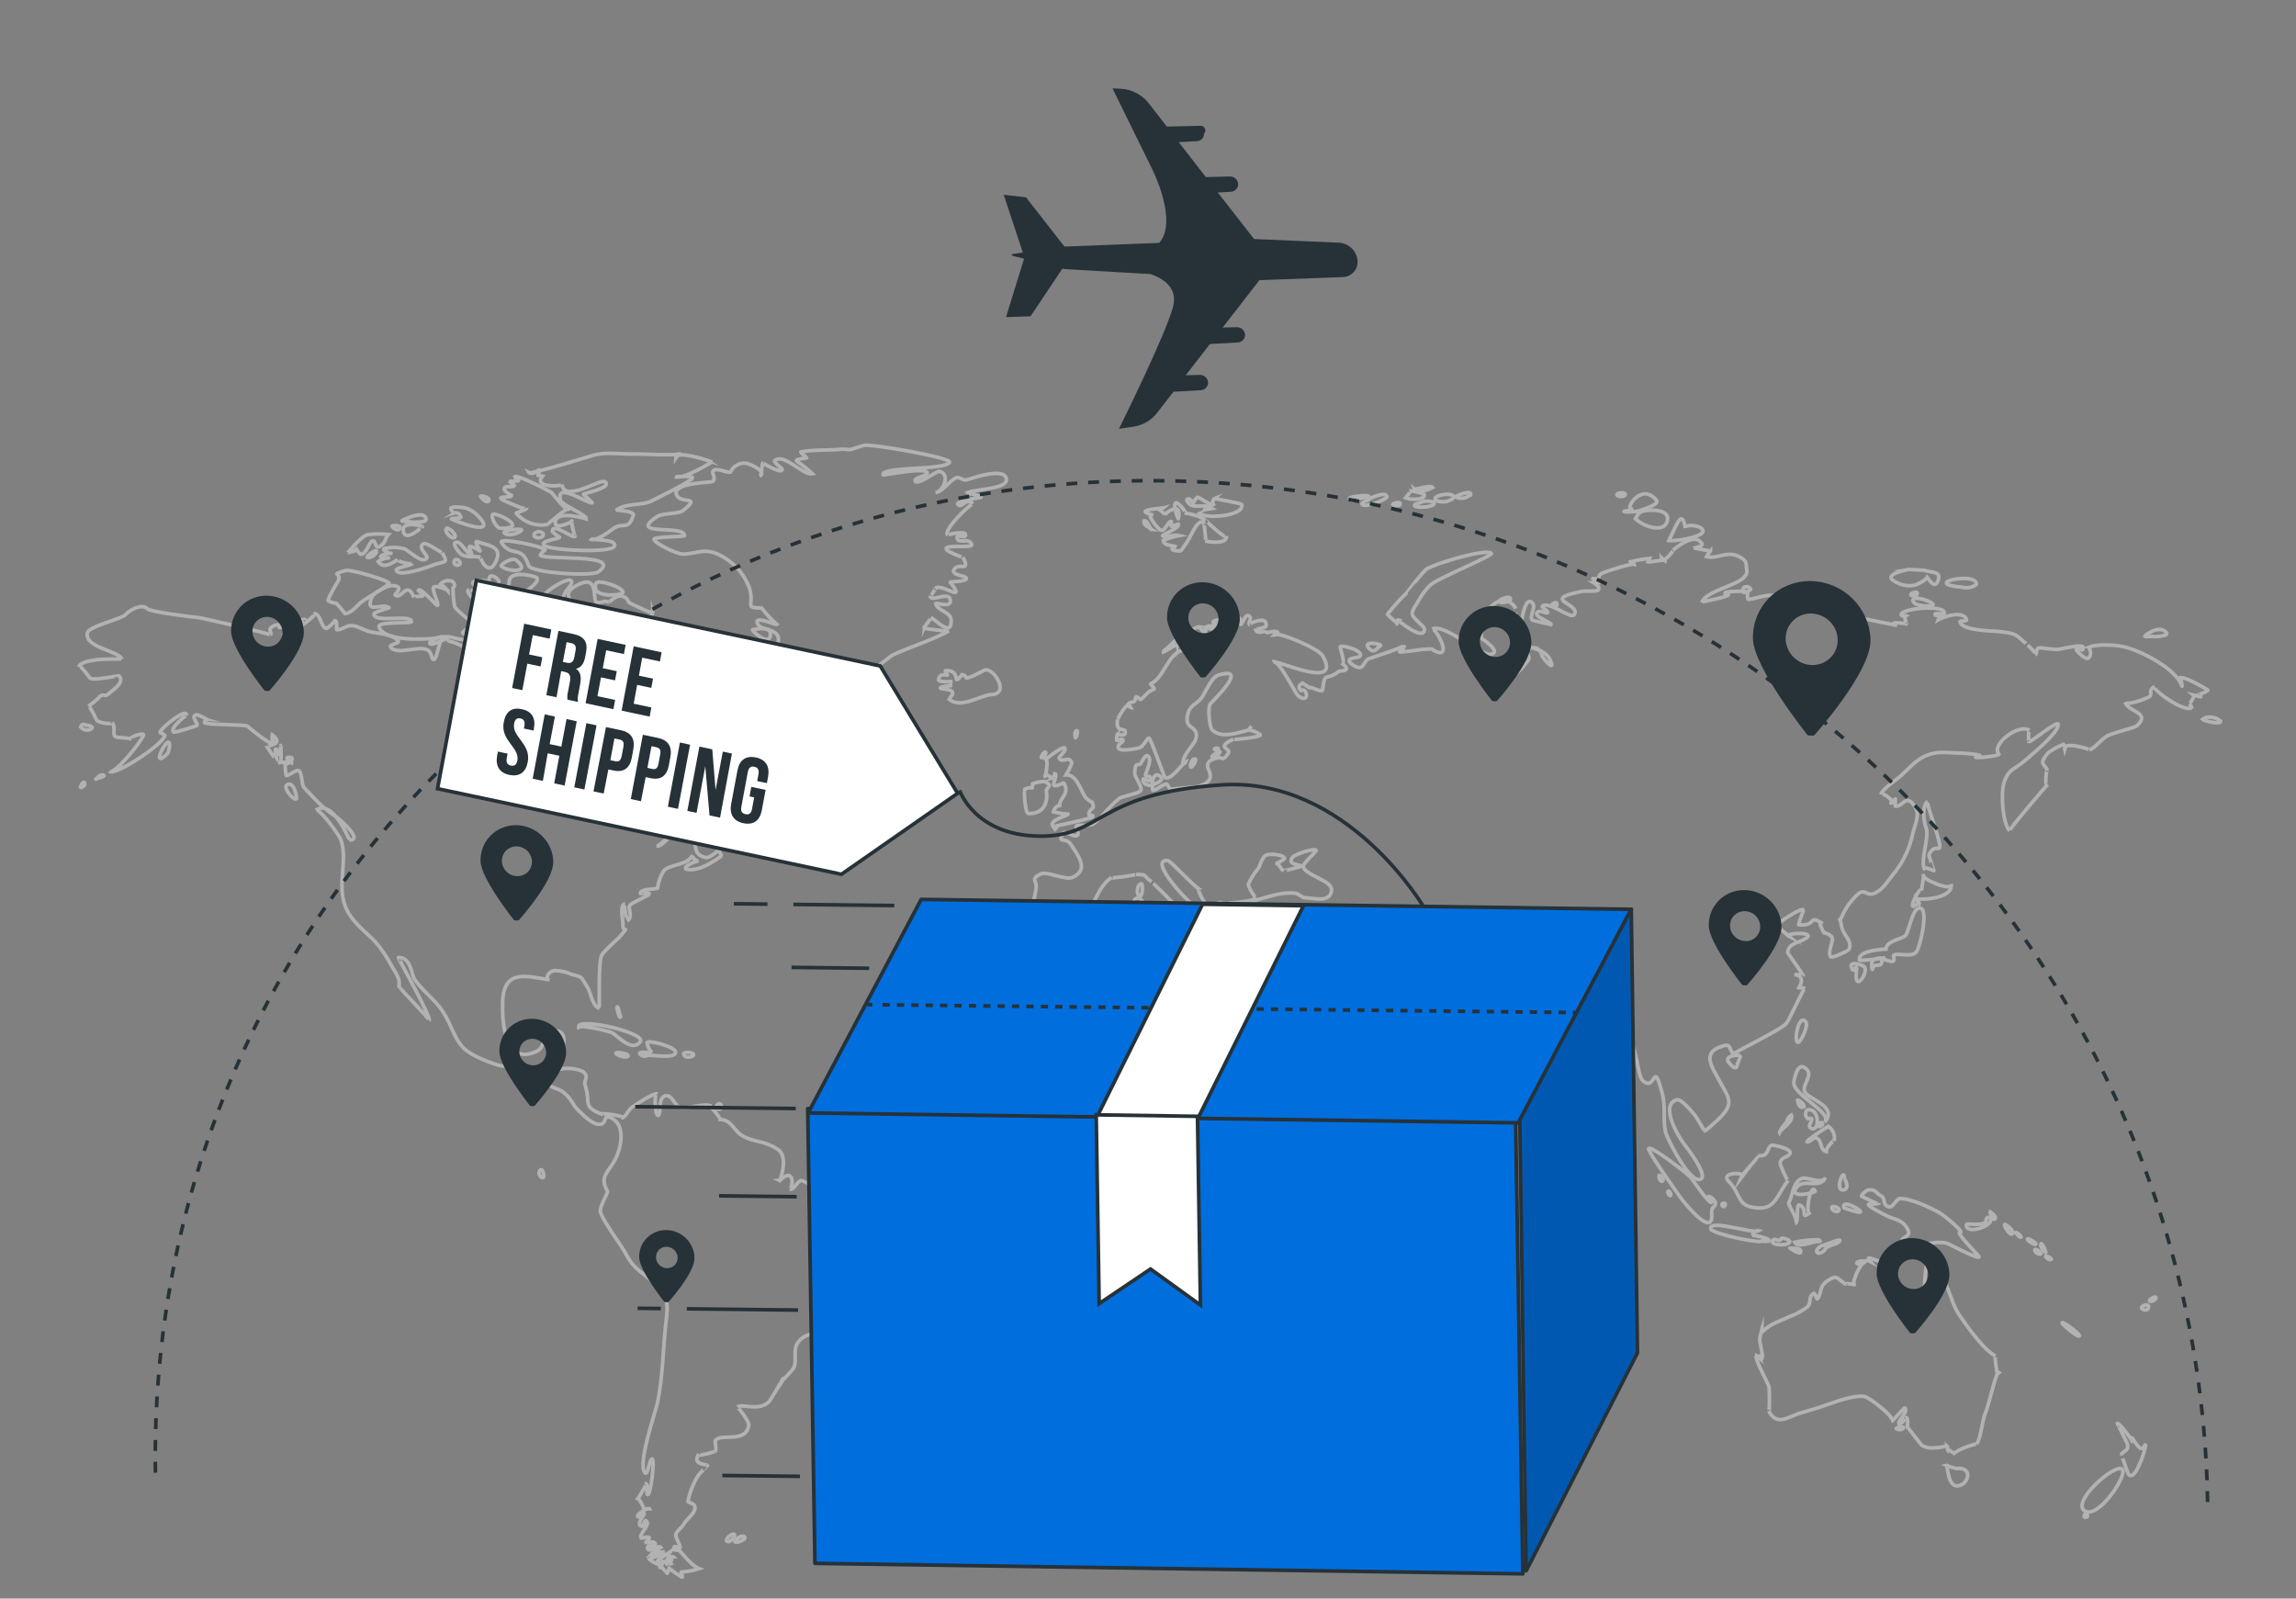 <svg width="632" height="440" viewBox="0 0 632 440" fill="none" xmlns="http://www.w3.org/2000/svg">
<rect x="0" y="0" width="632" height="440" fill="#808080" stroke="none"/>
<path d="M313.946 246.547C314.557 246.459 314.579 243.324 314.23 243.278C312.96 243.135 312.528 246.734 313.946 246.547Z" stroke="#B2B2B2" stroke-miterlimit="10"/>
<path d="M178.145 290.542C179.194 290.167 185.98 291.673 185.947 289.553C185.925 288.159 178.866 286.272 178.089 286.916C178.18 287.828 178.574 288.692 179.209 289.372C179.22 290.055 176.283 289.26 176.041 289.954C176.252 290.304 176.591 290.561 176.984 290.671C177.378 290.781 177.795 290.735 178.145 290.542Z" stroke="#B2B2B2" stroke-miterlimit="10"/>
<path d="M138.358 275.669C138.164 280.999 138.757 293.682 147.791 289.328C150.788 287.904 148.314 283.587 153.184 283.784C156.108 283.911 155.577 288.307 153.719 290.191C153.265 290.656 152.135 295.196 153.189 294.63C154.698 293.696 159.596 293.963 160.848 295.297C162.1 296.632 160.601 297.33 161.07 298.722C162.732 303.83 160.086 304.525 165.925 306.8C163.998 306.051 173.189 307.199 171.017 307.804C172.312 307.49 172.786 305.641 174.016 304.745C174.611 304.325 180.144 300.57 180.95 301.094C179.833 300.33 180.405 309.023 181.471 306.643C181.85 305.817 181.125 301.554 183.516 301.59C185.069 301.613 185.826 304.366 186.892 304.618C189.629 305.268 193.685 303.555 195.81 304.418C194.488 303.927 199.294 308.057 197.673 308.13C201.585 307.938 201.695 311.292 204.74 312.847C207.785 314.402 210.519 314.027 213.883 316.237C217.367 318.159 214.641 325.238 214.472 325.139C214.57 325.14 216.434 322.785 217.541 323.799C218.648 324.813 217.626 327.402 217.415 327.315C218.485 327.775 219.637 324.62 220.831 324.956C220.873 324.957 227.959 328.289 225.292 329.344C227.682 328.396 227.798 328.688 230.601 329.104C233.657 329.579 236.512 333.222 239.306 333.111C247.356 332.815 234.671 346.7 234.587 346.699C233.414 348.565 234.125 354.532 233.547 356.878C232.587 360.686 231.711 363.624 228.471 365.626C225.951 367.181 221.366 366.421 219.367 369.951C218.375 371.709 219.31 374.244 218.614 376.187C218.132 377.537 214.211 380.706 214.23 381.884C214.788 381.137 215.245 380.32 215.59 379.452C215.601 379.272 212.324 385.124 211.664 385.821C208.996 388.607 204.05 386.207 203.004 387.272C203.073 387.203 206.254 391.157 206.104 392.276C205.374 397.335 198.743 394.494 196.969 396.365C196.598 396.803 197.475 399.185 196.754 399.576C197.017 399.427 191.759 401.15 192.388 400.204C190.394 403.235 194.277 402.946 194.773 403.369C194.787 403.37 192.791 405.362 192.202 406.101C190.841 408.285 189.881 410.699 189.365 413.234C189.274 413.635 191.386 413.666 191.296 415.05C191.184 416.779 189.077 417.953 188.235 419.506C187.61 420.66 186.609 420.992 186.055 422.244C185.746 423.043 187.523 425.728 187.193 426.042C186.862 426.356 185.696 425.147 185.458 426.016C185.22 426.886 186.503 426.641 186.868 426.73C187.289 426.833 190.165 430.92 192.443 431.771C190.858 432.281 189.211 432.596 187.537 432.71C187.171 432.607 188.289 434.286 187.657 434.097C186.46 433.369 185.308 432.57 184.207 431.705C184.103 432.196 183.912 432.662 183.641 433.081C183.698 433.11 181.588 430.572 181.598 431.209C181.616 432.373 182.919 429.012 182.331 429.835C182.573 429.777 182.83 429.815 183.051 429.939C183.271 430.063 183.438 430.265 183.516 430.503C183.63 430.63 183.209 428.795 183.942 429.124C183.986 429.658 184.24 430.159 184.649 430.52C184.497 430.601 185.015 428.046 185.442 428.509C184.975 428.525 184.505 428.49 184.042 428.406C184.02 428.074 184.089 427.745 184.242 427.454C184.395 427.164 184.626 426.923 184.911 426.756C184.75 427.225 181.657 428.786 181.137 429.471C180.616 430.155 182.136 429.859 181.489 430.515C181.103 430.883 178.646 429.351 178.512 428.822C178.631 429.295 182.843 427.737 182.582 427.179C181.377 427.366 180.186 427.621 179.015 427.943C179.111 427.82 181.974 425.868 182.136 426.341C181.591 424.657 178.919 427.18 178.476 426.564C177.303 424.94 180.675 425.918 180.351 424.916C180.027 423.914 178.476 424.819 177.786 424.559C177.59 424.487 178.833 423.536 178.731 423.313C178.385 422.629 176.68 423.573 176.509 423.377C175.668 422.339 179.137 419.842 177.916 418.633C177.333 418.056 177.157 420.145 176.751 420.139C174.676 419.776 177.701 416.566 177.325 416.643C176.976 416.979 176.586 417.271 176.164 417.512C173.639 417.863 179.043 413.94 178.933 415.794C179.011 414.563 177.258 415.95 177.146 415.103C177.082 414.603 175.481 411.505 175.377 412.888C175.39 412.833 178.557 407.977 177.501 408.432C178.668 407.937 177.781 411.068 178.234 411.379C179.11 411.988 180.325 401.341 179.476 401.577C178.626 401.814 178.338 406.561 177.451 405.301C175.534 402.585 180.445 388.71 180.99 386.045C182.379 379.334 182.466 372.506 183.138 365.591C183.593 360.749 184.527 357.993 181.381 354.484C177.936 350.623 174.879 350.093 172.427 345.403C171.2 342.933 165.745 335.843 165.246 333.454C164.988 332.217 167.414 328.236 167.241 327.943C164.824 323.654 167.482 322.904 169.514 318.779C171.368 314.928 172.134 308.582 167.333 307.403C166.252 307.137 166.963 309.627 164.821 309.457C162.679 309.287 160.217 306.618 158.797 305.212C157.93 304.368 157.474 302.963 155.939 301.402C153.666 299.111 152.704 300.177 150.292 297.98C149.425 297.095 147.452 297.024 146.217 295.842C143.476 293.184 139.939 294.115 136.566 293.012C133.979 292.17 129.519 290.414 127.558 288.432C124.643 285.397 124.156 281.165 120.874 277.03C118.947 274.606 115.789 272.107 114.027 269.435C113.396 268.47 113.02 263.284 109.669 263.567C109.473 263.592 118.941 280.326 118.139 280.896C118.457 280.665 109.784 271.686 109.783 271.603C110.132 269.793 109.699 268.97 107.76 265.783C106.529 263.479 105.06 261.303 103.378 259.291C100.633 256.397 96.59 253.636 95.013 249.388C92.705 243.204 95.859 236.685 93.783 231.017C93.431 230.014 87.925 222.3 86.929 222.992C91.631 219.738 96.079 231.203 96.233 231.205C100.303 231.266 92.791 224.963 92.99 225.118C90.858 223.798 88.897 222.219 87.154 220.419C86.783 219.97 83.998 217.2 83.598 216.654C83.013 215.898 83.122 212.242 82.127 212.103C81.132 211.964 79.217 213.75 78.765 213.438C78.582 212.414 78.481 211.38 78.464 210.345C79.902 210.242 81.535 208.299 79.412 208.448C78.015 208.538 80.556 210.044 80.043 210.285C81.653 209.534 76.176 209.812 76.989 209.935C77.55 210.013 77.381 204.705 77.193 205.201C77.301 204.926 77.205 208.595 76.306 207.46C76.34 207.032 76.256 206.6 76.063 206.209C75.261 205.907 76.499 209.028 76 209.283C76.083 209.243 73.352 205.477 73.35 205.31C73.352 205.463 78.488 204.846 74.937 202.259C74.782 202.933 74.878 203.647 75.207 204.271C75.235 206.031 67.806 199.618 68.146 199.914C67.437 199.294 56.494 199.617 56.244 198.865C56.263 198.744 56.307 198.628 56.375 198.527C56.443 198.425 56.532 198.339 56.636 198.275C56.741 198.211 56.859 198.171 56.983 198.156C57.106 198.141 57.232 198.152 57.352 198.189C57.24 198.187 54.713 196.654 54.085 196.756C52.174 197.073 54.939 199.455 54.133 199.748C53.326 200.041 48.082 201.764 47.756 201.468C46.635 200.454 51.315 196.687 51.319 196.95C51.559 194.405 43.733 200.841 44.053 201.635C44.531 201.794 44.976 202.04 45.365 202.361C45.401 204.591 31.481 213.804 30.059 212.287C31.295 213.552 38.879 204.245 39.506 202.301C39.772 201.474 35.028 202.983 36.21 203.472C34.887 202.926 32.514 203.167 31.823 202.797C30.808 202.256 31.96 200.001 30.852 198.904C31.278 199.312 27.796 199.274 26.647 198.274C26.605 198.232 24.665 194.089 24.376 194.362C25.308 193.721 26.189 193.012 27.012 192.24C28.396 190.432 28.729 192.016 29.693 191.117C30.658 190.217 34.605 187.837 32.744 186.009C32.715 185.967 26.178 187.255 24.954 186.78C24.686 186.679 22.021 182.623 21.631 183.573C22.775 180.806 33.498 181.532 33.495 181.366C32.732 179.153 23.21 178.263 24.041 174.231C24.457 172.298 33.349 170.477 34.531 169.193C36.002 167.58 39.279 166.16 40.546 167.564C41.244 168.406 52.719 169.822 54.567 169.988C55.814 170.118 74.704 174.484 74.429 174.784C75.13 174.019 72.989 173.059 75.965 172.037C77.175 171.626 76.485 173.084 77.193 172.72C77.9 172.357 84.054 169.816 84.067 170.675C84.079 170.509 76.989 174.822 78.065 174.838C80.011 173.923 81.9 172.896 83.721 171.764C83.43 171.926 87.714 168.721 86.319 168.908C88.37 168.633 88.199 172.828 89.935 172.992C90.806 172.395 91.573 171.663 92.208 170.823C93.035 170.947 92.444 173.334 92.709 173.338C94.513 173.365 95.233 171.99 97.18 172.227C98.792 172.472 100.108 173.462 101.933 173.904C103.758 174.347 108.739 174.559 109.652 176.595C109.899 177.153 106.756 177.328 107.638 178.283C109.445 180.235 114.832 177.877 117.223 178.702C118.979 179.226 118.661 181.202 119.225 181.502C120.522 182.2 120.755 173.975 122.775 176.166C122.291 175.633 119.303 177.638 118.486 177.266C117.359 176.751 120.985 175.267 121.531 175.275C123.071 175.45 123.044 176.336 123.9 176.543C126.834 177.279 128.231 178.962 131.595 178.582C138.964 177.75 132.788 175.331 133.473 174.455C133.795 173.971 134.215 173.56 134.708 173.248C135.201 172.935 135.756 172.728 136.34 172.638C136.924 172.548 137.523 172.578 138.102 172.725C138.681 172.872 139.228 173.134 139.708 173.495C140.402 174.045 138.428 173.905 138.432 174.168C138.436 174.432 142.128 174.486 140.64 175.849C140.447 176.04 136.583 176.565 136.741 176.844C137.805 178.065 138.944 179.22 140.152 180.302C139.904 180.52 142.686 175.256 142.614 175.103C142.346 175.084 142.084 175.168 141.883 175.338C141.682 175.508 141.558 175.751 141.538 176.015C144.12 173.962 138.533 172.632 138.238 171.672C137.458 169.209 139.54 168.243 139.684 167.635C140.171 165.703 139.898 160.865 140.214 159.665C140.768 157.554 144.661 157.93 147.332 158.801C150.002 159.671 142.437 164.906 142.209 162.88C142.711 167.182 141.504 163.355 143.257 167.19C143.257 167.19 145.861 171.785 146.12 171.387C145.915 171.689 143.966 172.214 145.143 173.243C145.072 173.186 148.745 172.881 148.175 173.967C148.093 174.118 146.775 177.395 147.974 177.191C148.309 177.099 149.248 173.761 149.915 174.352C150.793 175.072 151.49 176.703 152.001 177.154C152.199 177.337 152.352 179.901 153.648 180.516C154.945 181.131 152.984 177.418 153.977 177.432C154.134 177.852 154.389 178.231 154.722 178.538C157.064 177.215 155.821 172.958 156.684 172.694C158.799 172.616 160.886 173.358 162.506 174.761C163.409 176.201 160.624 176.921 160.628 177.143C160.772 179.14 163.6 179.403 161.787 181.426C159.424 184.051 157.543 180.976 157.02 181.48C156.868 181.631 158.699 183.32 158.209 183.313C157.51 183.302 154.054 183.14 154.181 183.253C157.868 186.466 148.714 185.873 148.847 184.559C148.64 186.509 152.814 186.044 153.577 186.582C155.387 187.842 148.276 190.839 148.782 189.281C147.69 192.659 143.436 188.094 142.777 189.705C142.75 189.787 147.702 191.689 147.706 191.952C147.662 191.772 141.749 198.042 141.519 199.423C140.639 204.729 142.311 201.748 143.963 204.474C144.25 204.921 145.566 208.556 144.91 208.643C147.339 208.184 149.88 208.62 152.061 209.871C153.708 210.588 161.123 213.468 161.736 214.17C163.245 215.868 161.521 219.126 164.103 221.422C166.4 223.464 165.49 221.595 167.519 222.567C167.828 222.71 167.155 218.198 167.246 217.728C167.45 216.54 165.966 215.507 166.244 214.528C166.456 213.797 169.499 213.482 169.982 212.215C171.58 208.055 168.836 206.976 168.155 203.711C168.064 203.266 168.869 200.3 168.858 199.566C169.126 195.373 166.925 195.008 172.28 194.935C172.993 194.931 182.506 197.87 182.523 198.951C182.563 201.431 182.254 205.762 186.072 205.818C189.527 205.856 188.343 201.794 190.301 200.05C190.011 200.309 194.186 206.036 194.494 206.955C195.653 210.338 195.628 207.927 193.97 210.063C193.148 211.131 202.378 215.618 202.378 215.618C201.916 216.414 197.639 216.517 197.985 218.073C197.999 218.088 202.237 216.391 202.647 216.674C202.623 217.139 202.668 217.606 202.781 218.061C206.985 218.622 203.154 219.508 204.218 220.493C204.603 220.665 204.969 220.85 205.318 221.049C206.657 224.394 191.375 225.303 190.274 225.536C187.57 226.105 181.946 232.947 180.688 232.929C183.275 232.967 185.077 227.564 188.861 228.105C194.339 228.823 188.667 229.972 189.153 231.517C189.636 231.557 190.117 231.468 190.547 231.26C192.243 232.394 190.233 235.245 194.553 236.098C195.907 235.626 197.086 234.779 197.954 233.656C197.84 234.416 198.726 235.579 198.628 235.577C196.956 236.827 193.564 238.965 191.304 239.264C186.881 239.849 188.612 237.936 192.301 236.91C191.299 237.186 190.464 235.705 190.64 235.348C189.246 238.277 184.54 237.764 182.697 239.676C181.792 241.121 181.217 242.752 181.011 244.458C180.431 244.865 176.23 244.525 176.252 245.911C176.254 245.994 178.905 245.645 178.729 246.031C178.337 246.856 173.176 248.552 173.192 249.55C173.142 250.796 174.203 252.418 172.626 253.489C172.695 253.448 171.447 248.804 172.062 248.813C170.468 248.789 171.483 253.735 171.489 254.095C171.25 257.555 173.463 254.236 171.161 257.179C170.216 258.467 167.025 260.886 165.658 262.86C164.606 264.41 165.081 277.548 164.927 277.545C163.03 276.908 162.636 273.259 161.775 271.861C159.592 268.241 160.248 269.096 157.438 268.209C155.941 267.57 154.348 267.204 152.736 267.128C151.005 267.269 149.781 269.481 151.281 269.683C145.564 268.933 138.712 266.297 138.358 275.669ZM138.358 275.669C138.242 275.588 138.119 275.517 137.991 275.456" stroke="#B2B2B2" stroke-miterlimit="10"/>
<path d="M176.264 286.708C178.096 284.195 156.766 279.354 159.484 283.245C158.19 281.384 167.936 283.98 168.432 284.238C170.093 285.169 174.031 289.761 176.264 286.708Z" stroke="#B2B2B2" stroke-miterlimit="10"/>
<path d="M169.548 289.996C169.852 290.544 172.607 291.365 172.891 290.672C173.176 289.978 169.257 289.308 169.548 289.996Z" stroke="#B2B2B2" stroke-miterlimit="10"/>
<path d="M188.238 290.365C188.901 291.474 190.76 290.847 190.907 290.404C191.19 289.614 187.63 289.242 188.238 290.365Z" stroke="#B2B2B2" stroke-miterlimit="10"/>
<path d="M200.169 424.272C201.045 424.756 202.815 422.439 202.014 422.274C201.213 422.11 199.35 423.816 200.169 424.272Z" stroke="#B2B2B2" stroke-miterlimit="10"/>
<path d="M202.366 424.447C202.947 424.775 205.301 423.74 205.012 423.166C204.417 421.975 201.786 424.174 202.366 424.447Z" stroke="#B2B2B2" stroke-miterlimit="10"/>
<path d="M148.558 322.253C147.865 323.404 149.306 324.573 149.591 324.052C149.876 323.531 149.266 321.088 148.558 322.253Z" stroke="#B2B2B2" stroke-miterlimit="10"/>
<path d="M212.068 174.783C212.193 172.004 207.834 173.33 207.174 173.32C206.514 173.31 211.926 178.202 212.068 174.783Z" stroke="#B2B2B2" stroke-miterlimit="10"/>
<path d="M261.217 173.635C260.689 173.933 254.196 172.85 254.198 172.961C254.373 172.533 256.493 170.108 256.211 170.006C257.621 170.555 261.778 175.393 261.833 170.965C261.903 168.342 258.173 168.273 257.551 166.167C257.359 165.567 262.54 167.879 261.466 164.712C260.863 162.926 255.879 165.906 256.03 163.993C256.041 164.645 257.731 161.658 257.4 162C258.984 160.26 266.371 166.409 261.578 160.285C261.377 160.032 265.781 160.181 266.019 159.282C266.257 158.384 261.59 158.453 262.614 156.747C263.898 154.614 267.257 157.788 265.055 153.368C265.127 153.508 259.687 151.608 260.501 150.815C261.315 150.022 267.692 150.853 267.495 149.947C266.842 147.647 263.74 150.016 263.456 148.041C263.299 147.011 265.363 148.069 265.649 147.56C266.784 145.772 260.68 147.125 260.907 147.295C259.232 146.007 267.534 138.342 267.777 138.679C266.188 136.614 264.827 140.023 263.716 138.91C262.605 137.797 269.784 137.043 269.992 136.921C270.589 136.541 266.129 135.558 265.939 135.889C266.689 134.581 277.066 134.902 277.021 132.069C276.96 128.251 267.204 131.757 266.074 132.101C265.223 132.352 263.957 131.222 263.358 131.436C261.393 132.156 259.636 135.309 257.509 135.583C259.58 135.308 261.855 130.372 258.467 129.725C257.933 129.633 252.267 133.797 251.894 132.403C251.583 131.385 255.321 131.066 255.222 130.148C255.011 128.396 243.04 130.966 243.022 130.702C242.801 128.283 259.712 129.563 261.371 127.269C262.304 126.033 239.814 122.103 237.79 122.586C237.287 122.704 234.248 123.741 233.926 123.778C233.222 123.687 232.515 123.64 231.807 123.635C228.001 124.009 224.267 123.704 220.479 124.369C220.004 124.445 222.158 125.893 222.132 126.004C222.105 126.115 218.8 126.302 219.258 126.905C220.82 127.957 222.297 129.131 223.674 130.414C221.005 130.93 215.986 124.746 213.298 126.705C212.647 127.182 215.308 128.818 215.314 129.193C215.338 130.665 209.89 127.446 210.044 127.448C209.638 127.442 209.843 130.638 209.093 131.099C211.398 129.745 206.164 127.599 205.349 127.503C204.465 127.414 203.582 127.596 202.822 128.024C202.061 128.452 201.46 129.106 201.098 129.897C199.885 130.296 198.081 128.811 196.521 129.413C195.407 129.854 197.54 131.746 196.011 132.584C195.594 132.8 184.705 132.902 186.259 136.284C187.407 138.842 193.267 136.264 188.092 140.476C186.709 141.608 182.495 141.073 180.776 142.256C172.524 147.769 188.518 144.287 188.414 147.437C188.419 147.784 179.895 147.671 180.02 148.45C180.263 149.592 186.053 152.316 187.583 152.477C190.687 152.815 193.622 150.568 197.79 152.63C199.765 153.564 201.541 154.879 203.012 156.494C204.483 158.11 205.619 159.993 206.351 162.031C207.688 166.729 204.697 167.282 209.646 167.355C210.905 169.021 212.339 170.551 213.924 171.917C213.759 172.067 208.367 169.752 208.388 171.085C208.439 174.251 215.875 172.057 213.974 177.637C213.679 178.48 211.305 177.265 210.631 178.976C210.106 180.096 209.838 181.324 209.848 182.574C209.758 184.835 213.333 192.746 215.926 196.242C218.003 199.049 219.216 199.484 222.124 200.804C226.671 202.885 225.624 203.119 228.102 199.422C229.074 197.979 227.537 196.526 227.911 195.407C228.112 194.813 230.061 194.856 230.321 193.596C230.673 191.949 230.405 189.238 230.604 188.519C231.145 188.471 231.694 188.551 232.206 188.752C232.428 188.63 235.172 184.936 235.509 184.941C235.72 185.133 235.859 185.389 235.902 185.666C235.945 185.943 235.889 186.223 235.743 186.458C236.303 188.16 242.69 182.577 242.786 182.481C245.211 180.754 244.859 180.624 247.031 179.699C251.861 177.605 257.3 175.895 261.217 173.635Z" stroke="#B2B2B2" stroke-miterlimit="10"/>
<path d="M95.659 152.229C97.052 151.483 97.064 152.249 98.1 151.165C98.401 151.701 98.799 152.179 99.274 152.574C100.946 152.599 101.565 149.058 102.615 148.864C103.666 148.671 102.974 152.03 105.355 149.754C106.254 148.89 106.031 148.079 106.915 147.117C104.974 146.891 103.019 146.914 101.1 147.185C99.13 147.853 95.659 152.271 95.659 152.229Z" stroke="#B2B2B2" stroke-miterlimit="10"/>
<path d="M106.422 150.877C104.007 151.037 107.771 152.652 107.638 152.288C106.644 152.281 105.675 152.546 104.839 153.055C104.413 153.662 107.277 153.481 106.956 153.587C105.909 153.619 104.905 153.964 104.076 154.577C105.657 156.829 108.295 154.749 109.464 154C108.838 154.395 113.24 155.518 113.529 155.076C113.117 155.711 109.007 156.209 109.087 156.879C109.345 159 117.314 156.288 118.487 155.803C122.439 154.147 123.627 155.544 121.704 152.116C121.863 152.397 117.373 149.267 116.676 149.633C114.612 150.675 117.949 152.856 117.511 153.588C116.36 155.508 112.276 151.338 111.33 151.073C109.721 150.624 108.039 150.556 106.422 150.877Z" stroke="#B2B2B2" stroke-miterlimit="10"/>
<path d="M133.797 167.961C136.745 170.168 140.004 162.118 138.182 161.98C137.939 162.178 137.774 162.455 137.715 162.764C137.657 163.074 137.707 163.397 137.859 163.681C138.062 163.254 135.443 162.341 135.501 162.439C134.926 161.557 139.171 160.83 136.382 158.93C134.315 157.512 134.595 160.082 134.622 160.068C134.984 159.907 128.49 159.242 130.578 161.104C131.276 161.322 131.991 161.472 132.714 161.552C135.184 163.682 128.528 162.46 129.17 162.345C127.215 162.662 133.187 167.508 133.797 167.961Z" stroke="#B2B2B2" stroke-miterlimit="10"/>
<path d="M92.604 166.066C93.439 166.963 94.227 167.903 94.963 168.88C96.717 168.906 98.529 166.404 99.388 165.778C101.634 164.13 104.821 162.524 107.092 160.682C107.936 160 96.563 156.608 95.097 157.044C90.364 158.447 94.487 157.508 92.985 160.07C92.521 160.855 90.034 164.986 90.363 165.38C91.058 165.76 91.822 165.993 92.604 166.066Z" stroke="#B2B2B2" stroke-miterlimit="10"/>
<path d="M101.137 153.45C102.43 153.622 103.714 152.391 103.632 151.682C103.551 150.972 100.491 153.357 101.137 153.45Z" stroke="#B2B2B2" stroke-miterlimit="10"/>
<path d="M178.319 169.744C178.691 169.75 179.045 169.609 179.304 169.352C179.563 169.096 179.705 168.745 179.699 168.376C180.038 169.409 174.242 166.338 173.72 166.163C172.437 165.714 173.204 164.559 171.135 164.07C169.728 163.73 167.588 165.78 167.659 165.795C165.727 165.1 166.539 165.904 164.38 165.871C162.781 165.848 165.349 157.264 158.475 161.299C154.308 163.722 157.835 165.107 158.059 167.735C158.066 168.179 154.932 166.772 155.026 164.774C155.12 162.776 157.382 161.352 157.364 160.213C157.33 158.103 149.876 162.67 149.537 164.262C149.068 166.476 152.378 170.968 153.668 169.252C153.339 169.692 150.142 168.783 150.24 169.618C150.775 174.179 167.303 171.579 167.668 172.515C167.445 172.37 167.254 172.182 167.105 171.962C166.957 171.742 166.855 171.496 166.807 171.239C167.019 170.478 172.694 174.77 172.742 175.118C172.111 175.475 171.577 175.976 171.182 176.58C172.262 177.498 173.425 175.725 175.235 177.584C177.273 179.683 177.238 179.252 177.765 182.398C177.874 183.052 183.844 181.225 182.794 183.958C181.745 186.692 180.119 183.211 179.324 183.449C178.529 183.687 176.525 183.726 175.408 184.043C175.226 184.04 176.002 186.093 176.085 186.052C174.416 186.846 171.642 186.083 170.37 187.161C165.653 191.145 175.513 188.834 176.866 189.271C178.218 189.708 186.637 199.843 188.736 196.973C189.257 196.245 185.021 191.711 184.254 191.922C187.394 191.066 192.118 196.315 190.379 191.041C189.599 188.697 183.975 186.781 186.369 183.942C187.373 182.735 191.703 187.951 192.418 187.948C192.418 187.948 196.555 183.664 196.555 183.691C196.509 180.789 184.944 179.048 185.222 176.248C185.921 175.944 186.673 175.767 187.442 175.725C186.924 175.21 186.271 174.848 185.561 174.684C185.324 172.959 187.372 173.072 184.442 173.029C186.573 173.06 181.46 170.694 181.277 170.635C180.643 170.431 178.319 169.744 178.319 169.744Z" stroke="#B2B2B2" stroke-miterlimit="10"/>
<path d="M79.034 215.981C77.718 216.737 80.78 220.422 81.568 219.88C81.817 219.718 80.986 214.889 79.034 215.981Z" stroke="#B2B2B2" stroke-miterlimit="10"/>
<path d="M126.575 155.28C127.069 154.664 125.465 153.308 125.048 154.398C124.632 155.487 126.067 155.911 126.575 155.28Z" stroke="#B2B2B2" stroke-miterlimit="10"/>
<path d="M166.307 197.296C166.81 197.303 167.785 195.296 166.486 195.346C165.186 195.396 165.526 197.409 166.307 197.296Z" stroke="#B2B2B2" stroke-miterlimit="10"/>
<path d="M173.373 180.866C177.301 180.202 169.516 177.282 170.823 178.384C171.661 179.063 168.647 181.657 173.373 180.866Z" stroke="#B2B2B2" stroke-miterlimit="10"/>
<path d="M159.898 195.515C161.075 196.324 162.765 194.169 162.672 193.598C162.578 193.027 158.495 194.55 159.898 195.515Z" stroke="#B2B2B2" stroke-miterlimit="10"/>
<path d="M145.515 155.666C146.193 157.714 162.755 158.703 164.65 157.432C172.209 152.038 148.409 154.409 148.706 152.668C149.078 152.183 149.516 151.752 150.009 151.388C150.589 150.628 136.98 147.712 138.032 149.333C140.898 153.716 143.511 149.676 145.515 155.666Z" stroke="#B2B2B2" stroke-miterlimit="10"/>
<path d="M128.906 172.934C129.291 172.438 131.169 173.983 131.222 172.884C131.21 172.119 125.643 168.155 125.131 166.909C124.845 165.23 124.696 163.534 124.686 161.839C125.337 161.264 125.257 160.651 124.432 159.998C123.881 159.801 123.289 159.765 122.727 159.895C122.166 160.025 121.66 160.316 121.271 160.731C122.042 161.273 122.733 161.921 123.323 162.653C123.317 162.292 119.687 160.93 119.333 161.648C118.844 162.643 121.051 166.348 120.368 166.686C120.243 166.754 115.425 161.326 115.163 162.533C115.659 162.964 116.08 163.474 116.409 164.04C116.412 164.235 113.782 164.001 113.944 164.449C111.955 159.439 110.49 165.386 108.723 163.746C108.552 163.576 111.647 161.257 107.953 161.189C106.548 161.168 102.915 163.146 102.386 164.32C100.317 169.354 105.076 165.751 107.108 167.27C107.222 167.369 102.914 168.418 102.923 169.017C102.965 171.661 113.242 168.891 113.277 171.131C113.286 171.688 103.98 170.994 104.34 172.488C105.361 176.677 117.173 175.988 119.556 175.69C120.817 175.405 122.108 175.252 123.41 175.232C124.21 175.244 130.861 177.595 130.018 174.912C129.353 172.815 127.879 175.506 127.337 174.079C127.787 173.609 128.317 173.221 128.906 172.934Z" stroke="#B2B2B2" stroke-miterlimit="10"/>
<path d="M192.078 226.878C192.228 227.507 196.461 229.449 196.588 228.587C196.715 227.725 191.943 226.332 192.078 226.878Z" stroke="#B2B2B2" stroke-miterlimit="10"/>
<path d="M149.061 146.529C147.759 145.801 146.141 147.278 147.498 147.895C148.854 148.513 150.376 147.215 149.061 146.529Z" stroke="#B2B2B2" stroke-miterlimit="10"/>
<path d="M137.736 145.42C146.154 145.545 136.132 140.714 135.585 141.623C135.039 142.532 136.74 145.405 137.736 145.42Z" stroke="#B2B2B2" stroke-miterlimit="10"/>
<path d="M138.577 137.707C138.577 137.707 145.318 140.864 144.951 139.83C145.141 140.361 141.913 141.091 142.084 141.274C143.111 142.485 144.437 143.412 145.925 143.959C147.413 144.506 149.01 144.654 150.55 144.387C150.76 144.39 156.693 139.102 156.539 140.003C156.322 141.389 152.025 135.768 151.783 135.542C151.541 135.316 142.544 130.57 141.685 131.224C141.768 131.462 141.914 131.676 142.106 131.842C142.299 132.009 142.532 132.122 142.78 132.171C142.788 132.657 140.579 132.235 140.389 132.635C140.801 132.961 141.199 133.287 141.598 133.64C141.162 134.467 138.617 133.193 138.812 134.849C139.355 135.493 140.035 136.011 140.8 136.365C140.856 137.241 136.015 136.28 138.577 137.707Z" stroke="#B2B2B2" stroke-miterlimit="10"/>
<path d="M164.069 160.562C162.323 164.812 171.5 163.957 171.485 163.024C171.463 161.589 164.57 159.343 164.069 160.562Z" stroke="#B2B2B2" stroke-miterlimit="10"/>
<path d="M143.567 145.85C143.419 145.373 137.941 146.022 138.81 146.732C140.305 147.926 143.757 146.328 143.567 145.85Z" stroke="#B2B2B2" stroke-miterlimit="10"/>
<path d="M110.098 145.388C110.449 144.461 107.698 144.574 107.928 144.897C108.445 145.614 109.762 146.343 110.098 145.388Z" stroke="#B2B2B2" stroke-miterlimit="10"/>
<path d="M142.095 154.198C140.914 153.235 137.524 155.523 138.007 155.864C139.9 157.478 146.406 157.727 142.095 154.198Z" stroke="#B2B2B2" stroke-miterlimit="10"/>
<path d="M125.231 147.833C125.792 147.065 122.882 144.513 122.747 145.689C122.612 146.865 124.642 148.656 125.231 147.833Z" stroke="#B2B2B2" stroke-miterlimit="10"/>
<path d="M131.643 149.172C129.919 148.424 132.414 151.756 132.146 151.683C131.314 151.036 130.345 150.588 129.318 150.376C128.708 150.853 130.234 152.364 129.733 152.607C128.966 152.957 127.014 149.326 125.946 149.241C123.627 149.082 126.797 152.48 126.911 152.551C128.852 153.734 130.354 152.866 132.286 153.409C132.018 153.336 134.516 159.505 136.691 154.114C138.341 150.189 133.594 150.022 131.643 149.172Z" stroke="#B2B2B2" stroke-miterlimit="10"/>
<path d="M116.115 145.078C117.362 144.887 110.962 143.291 111.001 145.712C111.065 149.802 116.143 145.078 116.115 145.078Z" stroke="#B2B2B2" stroke-miterlimit="10"/>
<path d="M112.564 143.577C113.159 143.837 117.282 143.853 117.27 143.015C117.224 139.97 110.448 143.254 110.605 143.395C111.249 143.546 111.908 143.607 112.564 143.577Z" stroke="#B2B2B2" stroke-miterlimit="10"/>
<path d="M134.583 137.771C135.073 136.834 131.511 136.044 132.408 136.878C132.922 137.385 134.093 138.709 134.583 137.771Z" stroke="#B2B2B2" stroke-miterlimit="10"/>
<path d="M124.686 141.268C125.845 140.91 126.567 141.296 126.879 142.399C126.73 142.745 124.202 142.596 124.276 142.834C124.35 143.071 138.263 148.603 131.119 141.544C130.174 140.659 129.016 140.032 127.763 139.729C121.59 138.984 125.171 140.914 124.686 141.268Z" stroke="#B2B2B2" stroke-miterlimit="10"/>
<path d="M165.048 191.428C165.175 190.609 157.936 185.62 157.516 185.669C156.843 185.743 153.544 190.159 154.001 191.57C154.459 192.982 165.111 190.983 165.048 191.428Z" stroke="#B2B2B2" stroke-miterlimit="10"/>
<path d="M147.317 129.976C149.887 128.204 147.779 130.748 147.807 130.776C148.325 130.819 148.839 130.91 149.342 131.049C146.586 134.362 154.766 133.912 154.714 133.299C155.162 138.524 165.236 131.714 166.472 132.595C168.858 134.287 160.357 135.79 160.558 136.071C160.558 136.071 163.334 138.408 162.997 138.431C161.369 138.518 152.805 132.422 154.321 137.76C154.678 139.004 161.404 141.636 161.423 142.819C161.423 142.819 152.956 140.217 152.844 143.792C152.753 146.059 157.473 143.457 157.531 143.597C156.761 141.957 158.342 148.702 158.322 147.408C158.346 148.925 151.755 143.359 152.07 146.369C152.672 146.928 153.324 147.432 154.018 147.873C154.026 148.402 148.414 148.765 149.769 150.107C151.125 151.449 168.301 152.369 169.125 150.322C169.949 148.274 162.738 148.739 162.379 148.191C163.429 149.779 168.782 145.502 169.143 145.257C171.817 143.821 172.975 145.995 174.342 141.84C174.744 140.594 169.644 140.477 169.684 140.38C172.629 138.336 176.562 139.243 179.252 137.932C180.882 137.149 190.552 132.296 190.653 131.56C190.754 130.824 186.07 131.297 185.802 131.182C188.065 132.19 195.975 127.059 196.074 127.158C195.439 126.954 186.189 123.701 186.03 126.05C186.395 125.511 186.909 125.09 187.513 124.834C185.699 125.531 176.631 124.91 175.396 124.962C171.185 125.122 167.198 124.298 163.561 125.247C162.82 125.431 145.882 130.72 145.549 130.103C145.83 130.254 146.147 130.322 146.46 130.3C146.774 130.277 147.072 130.165 147.317 129.976Z" stroke="#B2B2B2" stroke-miterlimit="10"/>
<path d="M206.321 223.729C204.807 224.655 203.623 226.02 202.924 227.646C202.762 228.018 199.631 231.121 200.933 231.89C203.874 233.64 206.496 229.392 206.865 233.185C206.733 231.921 211.076 233.72 211.281 233.348C211.199 233.514 209.953 230.054 210.531 230.312C211.11 230.571 204.72 226.064 204.873 226.871C205.073 225.71 205.572 224.628 206.321 223.729Z" stroke="#B2B2B2" stroke-miterlimit="10"/>
<path d="M22.368 216.764C23.229 216.389 23.571 215.923 23.213 215.392C22.855 214.86 21.701 217.059 22.368 216.764Z" stroke="#B2B2B2" stroke-miterlimit="10"/>
<path d="M28.495 213.337C27.492 212.932 26.492 214.518 26.351 214.488C25.887 214.412 29.457 213.74 28.495 213.337Z" stroke="#B2B2B2" stroke-miterlimit="10"/>
<path d="M45.541 204.915C43.925 206.953 42.633 210.891 46.097 207.427C46.605 206.909 47.293 202.713 45.541 204.915Z" stroke="#B2B2B2" stroke-miterlimit="10"/>
<path d="M23.614 199.598C22.919 199.184 22.444 199.358 22.217 200.121C22.491 200.45 22.852 200.699 23.257 200.838C23.662 200.977 24.094 201 24.505 200.906C26.921 200.05 23.596 199.403 23.614 199.598Z" stroke="#B2B2B2" stroke-miterlimit="10"/>
<path d="M304.284 250.104C304.144 249.213 302.522 250.341 302.891 250.611C303.6 251.135 304.439 250.995 304.284 250.104Z" stroke="#B2B2B2" stroke-miterlimit="10"/>
<path d="M341.267 259.363C341.259 258.788 336.574 259.299 336.673 259.3C336.094 259.18 341.429 260.835 341.267 259.363Z" stroke="#B2B2B2" stroke-miterlimit="10"/>
<path d="M353.569 260.096C353.931 259.58 354.322 259.085 354.738 258.611C353.46 258.857 352.226 259.269 351.066 259.837C350.439 261.024 353.722 260.891 353.569 260.096Z" stroke="#B2B2B2" stroke-miterlimit="10"/>
<path d="M273.037 191.166C278.187 190.964 273.219 183.168 270.798 184.551C270.241 184.863 266.62 186.8 266.013 186.596C265.916 186.358 265.757 186.15 265.551 185.992C265.346 185.835 265.103 185.734 264.848 185.702C261.704 189.399 264.957 184.619 260.532 184.553C259.605 184.54 261.03 185.855 260.777 185.823C259.891 185.713 258.524 185.414 258.34 187.081C258.253 187.804 262.014 187.692 261.886 187.551C261.757 187.41 261.543 188.938 261.653 188.814C261.763 188.69 258.635 188.895 258.854 189.427C258.955 189.609 261.527 189.717 261.985 190.252C262.814 191.197 261.133 192.341 260.947 192.143C264.133 195.544 269.725 191.312 273.037 191.166Z" stroke="#B2B2B2" stroke-miterlimit="10"/>
<path d="M283.113 223.939C287.309 224.001 288.505 220.972 288.034 217.751C287.876 216.641 290.167 216.495 287.572 215.086C286.422 215.113 285.29 215.335 284.227 215.742C284.179 218.013 284.399 216.008 281.973 217.302C281.905 217.411 282.065 223.923 283.113 223.939Z" stroke="#B2B2B2" stroke-miterlimit="10"/>
<path d="M296.054 203.066C296.451 202.63 296.899 200.952 296.289 201.123C295.68 201.294 295.876 203.257 296.054 203.066Z" stroke="#B2B2B2" stroke-miterlimit="10"/>
<path d="M287.793 207.025C287.48 206.688 286.266 208.581 286.741 208.574C287.217 208.568 288.12 207.376 287.793 207.025Z" stroke="#B2B2B2" stroke-miterlimit="10"/>
<path d="M287.467 209.282C289.009 207.921 287.647 214.5 287.634 213.656C287.615 212.48 289.696 214.267 289.473 214.306C289.92 213.964 290.237 213.483 290.373 212.935C291.101 213.057 289.942 215.696 289.973 215.918C290.115 216.985 292.755 215.308 292.857 215.573C294.607 218.545 291.526 219.704 291.683 221.685C291.248 221.776 290.854 221.993 290.549 222.308C290.243 222.623 290.041 223.023 289.966 223.458C291.286 223.792 292.631 224.001 293.983 224.084C294.06 224.57 288.423 225.663 289.849 227.538C289.848 227.469 300.119 225.447 300.723 224.833C301.328 224.22 299.659 224.61 299.708 224.168C299.941 222.11 301.576 223.103 300.66 220.834C299.873 220.466 299.177 219.926 298.625 219.255C297.436 217.3 296.239 213.118 293.436 213.285C293.436 213.285 295.19 210.336 294.987 209.876C294.174 207.872 292.716 210.12 291.578 208.775C291.193 208.313 293.847 206.594 293.053 205.849C292.417 205.314 287.591 209.187 287.467 209.282Z" stroke="#B2B2B2" stroke-miterlimit="10"/>
<path d="M317.208 216.085C316.898 215.997 321.275 214.967 319.168 213.536C317.357 212.318 317.039 216.041 317.208 216.085Z" stroke="#B2B2B2" stroke-miterlimit="10"/>
<path d="M328.855 208.888C327.933 208.875 327.49 210.832 327.788 211.155C328.086 211.478 329.762 208.874 328.855 208.888Z" stroke="#B2B2B2" stroke-miterlimit="10"/>
<path d="M334.006 208.406C334.646 208.147 335.214 207.747 335.671 207.236C336.829 205.989 332.241 208.519 334.006 208.406Z" stroke="#B2B2B2" stroke-miterlimit="10"/>
<path d="M335.347 206.175C335.537 205.774 333.939 205.932 334.309 206.285C334.383 206.356 334.47 206.409 334.566 206.442C334.662 206.475 334.763 206.487 334.862 206.476C334.962 206.466 335.057 206.433 335.141 206.381C335.225 206.329 335.295 206.259 335.347 206.175Z" stroke="#B2B2B2" stroke-miterlimit="10"/>
<path d="M327.479 138.773C328.904 139.965 331.529 138.663 333.247 139.72C333.163 139.719 329.847 140.9 329.861 140.942C330.71 143.089 342.682 142.172 341.801 138.866C341.696 138.459 333.984 137.289 334.292 137.181C334.053 137.389 333.897 137.674 333.848 137.988C333.799 138.303 333.86 138.627 334.023 138.908C333.396 139.36 330.263 136.803 329.574 136.877C329.154 137.272 328.809 137.739 328.554 138.258C328.128 137.945 327.715 137.618 327.302 137.291C325.881 137.298 327.28 138.616 327.479 138.773Z" stroke="#B2B2B2" stroke-miterlimit="10"/>
<path d="M317.458 141.771C315.02 141.179 318.809 145.546 319.404 145.888C320.538 146.545 321.393 143.832 322.174 143.523C322.955 143.215 321.861 145.021 322.646 144.921C323.178 144.606 323.755 144.371 324.361 144.223C325.094 145.319 319.273 147.333 320.09 147.54C321.57 147.923 323.128 147.014 324.664 147.399C323.133 147.689 321.64 148.133 320.207 148.723C320.075 150.112 322.813 150.153 323.448 150.371C323.384 150.538 323.278 150.686 323.14 150.801C323.002 150.915 322.837 150.993 322.658 151.027C322.301 151.522 324.706 151.794 325.081 151.577C325.992 150.367 326.821 149.097 327.562 147.775C327.837 147.418 330.08 141.944 331.562 144.218C331.159 143.614 332.228 149.04 331.707 148.921C332.313 149.069 337.845 150.069 337.58 147.52C337.713 148.829 331.8 143.262 331.898 143.264C330.063 141.763 327.35 141.486 326.067 141.161C326.814 141.353 324.821 138.737 323.89 138.417C322.479 137.965 324.261 143.193 324.352 142.777C325.503 137.44 320.571 141.567 320.613 141.553C320.143 141.064 319.628 140.618 319.076 140.223C319.516 139.992 319.984 139.817 320.471 139.702C320.139 140.016 311.215 140.246 317.458 141.771Z" stroke="#B2B2B2" stroke-miterlimit="10"/>
<path d="M315.934 144.946C316.287 145.281 316.677 145.575 317.095 145.822C316.564 145.814 315.932 143.034 314.902 143.365C314.85 143.702 314.926 144.051 315.117 144.343C315.308 144.635 315.599 144.85 315.934 144.946Z" stroke="#B2B2B2" stroke-miterlimit="10"/>
<path d="M608.266 197.363C607.525 197.307 606.8 197.542 606.249 198.018C606.579 198.414 611.296 199.57 611.28 198.509C610.437 197.782 609.366 197.375 608.266 197.363Z" stroke="#B2B2B2" stroke-miterlimit="10"/>
<path d="M528.914 245.181C528.65 243.58 525.155 250.345 526.948 249.386C526.642 249.548 528.432 248.395 528.338 248.657C528.023 248.208 527.693 247.773 527.35 247.337C527.356 247.726 537.731 247.797 537.098 243.317C537.417 245.738 528.394 241.605 529.448 240.926C529.63 240.873 528.868 244.958 528.914 245.181Z" stroke="#B2B2B2" stroke-miterlimit="10"/>
<path d="M509.825 266.744C510.358 267.776 510.781 265.373 511.08 266.568C511.083 266.748 510.456 270.41 511.655 270.164C512.616 269.971 514.393 266.493 512.802 265.832C512.478 265.661 508.482 264.12 509.825 266.744Z" stroke="#B2B2B2" stroke-miterlimit="10"/>
<path d="M515.586 266.386C515.911 264.852 518.081 266.714 518.042 264.288C518.022 262.999 515.454 264.25 515.373 264.47C515.05 265.242 515.26 267.905 515.586 266.386Z" stroke="#B2B2B2" stroke-miterlimit="10"/>
<path d="M519.12 261.244C519.12 261.244 511.205 261.474 511.866 264.232C511.956 264.594 518.529 263.72 519.004 263.616C517.524 263.941 520.423 264.679 520.773 264.656C521.893 264.59 521.013 263.049 521.222 262.914C522.457 262.183 526.279 263.683 527.555 261.939C528.542 260.566 530.704 251.159 528.893 250.105C526.615 248.794 525.623 255.969 524.581 257.411C523.772 258.551 519.306 258.804 519.12 261.244Z" stroke="#B2B2B2" stroke-miterlimit="10"/>
<path d="M478.236 292.852C478.562 292.186 478.836 291.495 479.057 290.785C478.864 290.061 474.853 290.542 475.649 292.121C475.749 292.289 478.069 295.484 478.236 292.852Z" stroke="#B2B2B2" stroke-miterlimit="10"/>
<path d="M495.195 286.791C495.967 286.221 497.76 282.28 497.119 281.373C495.009 278.343 493.446 288.12 495.195 286.791Z" stroke="#B2B2B2" stroke-miterlimit="10"/>
<path d="M493.831 297.532C492.785 301.141 504.661 306.158 502.261 308.89C506.115 304.491 497.666 302.555 496.768 300.508C495.87 298.461 499.72 295.598 496.662 293.81C494.604 292.562 493.87 297.38 493.831 297.532Z" stroke="#B2B2B2" stroke-miterlimit="10"/>
<path d="M491.828 308.821C490.982 309.644 490.301 310.619 489.819 311.698C489.618 311.308 493.963 308.644 493.097 306.915C492.757 307.119 492.467 307.395 492.248 307.724C492.029 308.052 491.885 308.427 491.828 308.821Z" stroke="#B2B2B2" stroke-miterlimit="10"/>
<path d="M494.783 302.851C494.935 303.573 495.295 305.089 496.352 304.744C497.41 304.4 494.677 302.323 494.783 302.851Z" stroke="#B2B2B2" stroke-miterlimit="10"/>
<path d="M501.662 309.139C501.275 308.606 500.338 309.563 500.484 309.954C500.631 310.345 502.063 309.672 501.662 309.139Z" stroke="#B2B2B2" stroke-miterlimit="10"/>
<path d="M503.258 310.014C503.258 310.014 496.325 314.405 497.514 314.312C498.703 314.219 499.153 312.589 500.371 313.453C501.59 314.317 500.905 317.012 503.23 317.047C501.507 317.021 505.007 313.411 504.863 314.047C505.03 313.305 504.966 312.524 504.68 311.805C504.393 311.086 503.898 310.462 503.258 310.014Z" stroke="#B2B2B2" stroke-miterlimit="10"/>
<path d="M497.423 305.498C497.13 305.828 496.98 306.262 497.005 306.708C497.031 307.155 497.229 307.579 497.559 307.894C500.551 307.287 496.534 310.161 498.845 310.68C500.864 311.221 500.903 304.802 497.423 305.498Z" stroke="#B2B2B2" stroke-miterlimit="10"/>
<path d="M546.674 335.796C546.707 337.871 541.306 336.497 541.259 337.109C541.011 340.112 549.522 337.327 547.731 335.102C547.139 334.954 546.791 335.171 546.674 335.796Z" stroke="#B2B2B2" stroke-miterlimit="10"/>
<path d="M548.869 335.63C550.261 335.249 547.729 333.398 547.434 333.324C547.855 333.427 548.438 335.762 548.869 335.63Z" stroke="#B2B2B2" stroke-miterlimit="10"/>
<path d="M539.548 339.195C540.856 339.298 535.264 334.653 534.059 333.925C531.226 332.312 525.752 329.782 522.946 329.908C522.131 329.896 521.033 332.398 520.034 332.202C518.02 331.811 519.138 329.713 517.696 329.107C516.466 328.588 516.445 327.224 514.245 327.526C513.866 327.52 511.8 329.187 512.547 329.351C512.956 329.455 517.234 331.855 517.251 331.132C517.256 331.466 514.643 331.399 514.447 331.438C513.271 331.643 518.904 334.439 519.257 334.611C521.748 335.844 523.485 335.606 524.999 338.118C526.513 340.631 523.042 340.44 523.65 341.576C524.722 343.651 532.487 341.943 533.316 341.969C535.591 342.003 535.548 341.933 538.408 343.436C538.408 343.436 545.485 347.032 544.679 345.782C544.319 345.206 538.129 339.091 539.548 339.195Z" stroke="#B2B2B2" stroke-miterlimit="10"/>
<path d="M430.556 308.682C429.527 308.792 429.592 314.791 430.798 315.292C434.178 316.681 433.242 308.403 430.556 308.682Z" stroke="#B2B2B2" stroke-miterlimit="10"/>
<path d="M379.395 346.236C379.395 346.236 377.211 350.073 376.84 350.455C375.853 351.449 373.201 352.033 372.406 352.934C370.244 355.431 371.752 356.586 371.419 360.298C371.18 362.906 368.236 373.462 375.317 370.123C379.467 368.193 378.382 356.515 379.856 352.695C380.057 352.201 381.183 353.847 381.137 351.732C381.09 349.618 379.883 348.08 379.395 346.236Z" stroke="#B2B2B2" stroke-miterlimit="10"/>
<path d="M386.11 303.168C386.668 303.789 387.711 303.094 387.763 302.858C387.816 302.622 385.495 302.476 386.11 303.168Z" stroke="#B2B2B2" stroke-miterlimit="10"/>
<path d="M560.09 344.125C560.257 344.919 561.344 345.408 561.774 345.136C562.204 344.865 559.937 343.318 560.09 344.125Z" stroke="#B2B2B2" stroke-miterlimit="10"/>
<path d="M554.874 339.298C554.878 339.492 556.017 340.702 556.295 340.539C556.572 340.377 554.939 338.952 554.874 339.298Z" stroke="#B2B2B2" stroke-miterlimit="10"/>
<path d="M560.363 342.484C560.752 342.212 558.103 340.616 558.068 341.06C558.033 341.505 559.975 342.756 560.363 342.484Z" stroke="#B2B2B2" stroke-miterlimit="10"/>
<path d="M551.755 337.08C551.664 337.549 553.2 340.051 553.81 339.673C554.847 338.954 551.845 336.624 551.755 337.08Z" stroke="#B2B2B2" stroke-miterlimit="10"/>
<path d="M561.782 342.399C561.446 343.251 562.893 344.766 563.117 344.797C563.34 344.828 562.051 341.753 561.782 342.399Z" stroke="#B2B2B2" stroke-miterlimit="10"/>
<path d="M563.093 345.866C563.096 346.061 564.121 347.021 564.593 346.68C565.065 346.34 562.961 345.53 563.093 345.866Z" stroke="#B2B2B2" stroke-miterlimit="10"/>
<path d="M511.185 347.778C511.556 348.09 513.363 347.726 513.286 347.25C513.208 346.775 510.63 347.296 511.185 347.778Z" stroke="#B2B2B2" stroke-miterlimit="10"/>
<path d="M549.819 378.193C549.748 378.191 548.867 373.014 549.319 373.229C546.226 371.795 541.652 365.355 539.327 361.975C537.618 359.409 537.07 356.722 535.675 353.592C534.962 351.943 533.565 353.144 533.058 352.081C532.318 350.516 532.981 347.277 531.402 345.838C530.221 344.737 529.746 353.573 529.732 353.6C528.166 358.172 529.134 358.27 524.947 356.736C523.735 356.301 520.102 354.415 519.741 352.827C519.453 351.504 522.572 349.315 522.138 348.476C522.456 349.105 514.532 346.142 514.365 346.209C514.177 346.719 514.379 347.111 515 347.398C512.787 344.852 509.37 353.769 510.433 353.632C510.937 353.57 507.213 353.015 508.246 353.6C505.544 352.032 505.926 350.497 502.766 352.727C500.715 354.181 501.419 356.177 500.277 357.493C499.96 357.835 499.702 355.679 499.216 356.005C497.51 357.118 498.88 358.624 497.33 359.864C495.82 360.974 494.148 361.856 492.368 362.483C489.587 363.83 487.658 364.176 485.283 366.389C485.161 366.234 485.079 366.052 485.045 365.86C485.01 365.668 485.023 365.472 485.083 365.29C485.092 365.859 484.434 367.626 484.379 368.569C484.324 369.512 485.364 373.193 485.106 373.744C484.68 373.565 484.331 373.238 484.124 372.827C484.329 373.234 484.49 373.66 484.607 374.098L483.443 373.136C482.998 374.268 486.558 380.359 486.916 381.711C487.095 382.422 487.158 388.947 486.854 388.332C489.155 392.878 492.301 389.801 495.958 388.828C498.944 387.998 500.868 387.389 503.767 386.363C505.997 385.549 510.737 383.954 513.168 384.379C514.686 384.652 522.294 390.581 520.596 391.319C521.111 391.105 524.134 387.347 524.333 387.53C525.301 388.433 522.802 390.811 522.699 391.379C522.271 393.552 525.195 389.694 524.406 390.307C525.486 389.477 525.023 392.982 524.921 392.703C524.818 392.423 528.556 397.407 528.897 397.704C530.986 399.484 536.091 397.936 536.034 397.893C536.125 398.288 536.131 398.695 536.053 399.087C535.582 398.511 537.775 399.835 538.302 400.329C537.234 399.313 544.293 397.225 544.086 397.444C545.161 396.266 545.702 390.68 546.514 388.888C547.207 387.524 549.211 378.753 549.819 378.193Z" stroke="#B2B2B2" stroke-miterlimit="10"/>
<path d="M522 393.265C522.414 393.662 523.748 393.569 523.951 393.014C524.153 392.46 521.644 392.911 522 393.265Z" stroke="#B2B2B2" stroke-miterlimit="10"/>
<path d="M538.548 404.213C537.582 404.016 536.638 403.713 535.733 403.312C536.221 403.166 535.935 410.693 540.019 408.632C542.033 407.594 542.756 403.763 538.548 404.213Z" stroke="#B2B2B2" stroke-miterlimit="10"/>
<path d="M573.875 417.65C574.129 417.737 574.951 417.514 574.479 416.883C574.007 416.252 573.27 417.461 573.875 417.65Z" stroke="#B2B2B2" stroke-miterlimit="10"/>
<path d="M590.08 398.299C589.144 400.028 586.969 395.627 586.774 395.638C586.683 395.781 586.636 395.948 586.639 396.12C586.642 396.291 586.694 396.46 586.789 396.606C586.953 396.36 583.52 391.802 582.837 391.792C582.753 391.791 585.312 396.695 585.546 397.362C586.319 399.531 583.862 399.412 583.978 400.603C583.977 400.506 585.829 405.705 585.743 405.537C587.811 409.329 591.948 394.662 590.08 398.299Z" stroke="#B2B2B2" stroke-miterlimit="10"/>
<path d="M584.143 404.369C582.102 402.773 570.108 413.352 573.816 415.861C577.523 418.37 585.887 405.754 584.143 404.369Z" stroke="#B2B2B2" stroke-miterlimit="10"/>
<path d="M591.766 358.149C592.161 358.307 593.458 357.854 593.448 357.187C593.437 356.52 591.159 357.903 591.766 358.149Z" stroke="#B2B2B2" stroke-miterlimit="10"/>
<path d="M589.543 360.167C590.156 360.801 591.389 360.791 591.399 359.653C591.409 358.514 588.987 359.603 589.543 360.167Z" stroke="#B2B2B2" stroke-miterlimit="10"/>
<path d="M376.374 137.74C375.766 137.861 375.225 138.188 374.843 138.665C375.54 140.138 381.75 137.288 381.772 136.857C381.84 134.921 376.717 137.187 376.374 137.74Z" stroke="#B2B2B2" stroke-miterlimit="10"/>
<path d="M385.426 138.676C385.414 137.839 382.911 138.723 383.406 138.911C383.901 139.1 385.439 139.512 385.426 138.676Z" stroke="#B2B2B2" stroke-miterlimit="10"/>
<path d="M374.032 137.349C374.911 136.966 375.869 136.779 376.839 136.802C377.136 135.953 371.207 136.723 371.44 137.201C371.599 137.389 371.796 137.542 372.016 137.652C372.236 137.762 372.476 137.826 372.72 137.84C372.963 137.854 373.206 137.817 373.432 137.733C373.658 137.649 373.862 137.518 374.032 137.349Z" stroke="#B2B2B2" stroke-miterlimit="10"/>
<path d="M376.983 178.634C378.41 180.046 379.234 178.027 379.959 177.746C380.95 177.371 374.359 176.008 376.983 178.634Z" stroke="#B2B2B2" stroke-miterlimit="10"/>
<path d="M387.284 163.109C385.357 164.979 383.558 166.975 381.898 169.083C381.9 169.235 384.742 171.583 384.548 171.705C384.287 171.201 384.379 170.841 384.797 170.625C384.529 170.552 391.904 176.702 392.115 173.262C392.184 172.346 388.885 170.311 388.739 169.046C388.592 167.78 389.973 166.44 390.501 165.267C391.365 163.715 392.441 162.292 393.7 161.038C395.814 159.112 411.22 152.898 410.523 152.305C408.86 150.891 395.148 155.158 392.856 156.513C391.606 157.258 387.326 163.123 387.284 163.109Z" stroke="#B2B2B2" stroke-miterlimit="10"/>
<path d="M540.136 161.634C540.812 161.821 541.519 161.846 542.197 161.707C542.875 161.569 543.506 161.271 544.036 160.837C544.319 157.225 528.287 160.614 540.136 161.634Z" stroke="#B2B2B2" stroke-miterlimit="10"/>
<path d="M527.736 163.278C527.723 162.499 525.115 163.531 526.216 163.937C526.795 164.154 527.748 164.071 527.736 163.278Z" stroke="#B2B2B2" stroke-miterlimit="10"/>
<path d="M458.886 148.669C459.851 149.281 468.49 147.977 468.758 146.298C469.026 144.62 463.712 144.054 463.901 145.378C462.757 137.838 460.134 149.452 458.886 148.669Z" stroke="#B2B2B2" stroke-miterlimit="10"/>
<path d="M451.258 141.235C450.787 141.669 450.418 142.199 450.173 142.792C452.64 145.138 458.581 146.992 459.022 142.922C459.403 139.477 451.244 140.331 451.258 141.235Z" stroke="#B2B2B2" stroke-miterlimit="10"/>
<path d="M448.704 139.805C450.275 140.551 447.312 140.591 447.145 140.672C446.309 141.077 450.28 140.913 450.992 140.645C451.704 140.377 456.932 138.91 455.958 137.699C451.95 132.854 447.926 139.445 448.704 139.805Z" stroke="#B2B2B2" stroke-miterlimit="10"/>
<path d="M479.921 161.794C478.852 164.194 481.882 162.545 481.904 162.143C481.806 161.976 481.672 161.832 481.513 161.722C481.353 161.611 481.172 161.536 480.982 161.503C480.792 161.469 480.598 161.478 480.415 161.529C480.231 161.579 480.063 161.669 479.921 161.794Z" stroke="#B2B2B2" stroke-miterlimit="10"/>
<path d="M386.499 136.77C387.3 137.632 391.998 137.797 392.115 136.28C392.177 135.765 388.187 135.01 387.949 135.049C388.734 134.949 386.97 137.237 386.499 136.77Z" stroke="#B2B2B2" stroke-miterlimit="10"/>
<path d="M447.353 136.112C447.538 135.334 444.338 135.622 445.194 136.401C445.493 136.67 447.239 136.904 447.353 136.112Z" stroke="#B2B2B2" stroke-miterlimit="10"/>
<path d="M592.717 175.184C592.931 175.355 597.19 175.122 596.331 174.119C594.311 171.731 590.084 175.035 590.396 175.207C591.169 175.176 591.943 175.173 592.717 175.184Z" stroke="#B2B2B2" stroke-miterlimit="10"/>
<path d="M521.493 160.004C523.072 161.006 524.951 161.405 526.771 161.126C528.02 160.906 531.353 159.014 530.065 158.535C530.688 158.767 532.507 162.757 533.502 159.715C534.321 157.145 531.882 157.724 529.648 156.966C529.451 156.963 525.424 156.752 525.424 156.752C526.084 156.636 517.747 157.927 521.493 160.004Z" stroke="#B2B2B2" stroke-miterlimit="10"/>
<path d="M531.652 166.751C534.202 166.174 524.985 163.001 526.828 165.844C527.405 166.759 530.811 166.948 531.652 166.751Z" stroke="#B2B2B2" stroke-miterlimit="10"/>
<path d="M343.729 200.929C340.963 201.638 336.181 203.415 333.63 200.876C332.989 200.241 332.402 195.134 333.069 193.852C333.355 193.328 344.355 183.031 335.325 185.856C333.4 186.466 331.77 190.693 330.754 192.067C329.491 193.785 327.532 194.048 326.954 196.526C325.93 200.859 329.288 199.506 329.335 202.465C329.386 204.73 325.846 207.012 325.571 209.981C325.94 210.292 326.233 210.157 326.448 209.577C325.889 209.721 322.463 214.741 320.77 214.091C320.417 213.96 316.663 202.86 316.219 203.132C315.439 203.523 314.785 205.597 313.457 205.869C314.422 205.675 306.208 207.748 308.056 204.927C308.193 204.707 309.307 204.196 309.117 203.693C308.824 202.924 307.346 204.347 307.335 203.666C307.372 203.1 307.456 202.539 307.589 201.989C307.464 202.085 310.256 203.029 309.679 201.117C309.472 200.475 307.051 201.676 307.609 197.975C307.532 198.446 310.156 192.345 311.273 194.709C311.085 194.659 310.91 194.568 310.76 194.443C310.61 194.318 310.489 194.163 310.406 193.988C311.378 192.516 312.399 194.073 312.564 192.089C312.703 191.174 313.849 192.677 313.974 192.582C315.622 191.245 315.624 190.481 317.617 189.733C318.161 189.505 316.445 188.34 316.737 188.205C320.234 186.729 321.258 180.59 325.007 179.132C325.036 179.132 325.21 177.745 325.21 177.745C323.857 176.489 321.032 179.628 319.783 179.54C320.134 179.559 324.554 175.36 324.554 175.36C324.408 175.844 324.289 176.329 324.185 176.813C324.183 176.688 326.989 176.73 326.989 176.73C327.206 175.4 325.632 176.085 325.57 175.709C325.508 175.333 328.82 172.853 328.946 172.855C330.604 172.158 330.372 173.418 331.591 174.214C332.271 174.655 331.647 172.451 331.563 172.45C332.231 172.825 332.956 173.085 333.707 173.218C333.316 173.014 332.993 172.699 332.781 172.315C333.392 172.243 334.014 172.275 334.62 172.412C334.514 171.95 334.272 171.526 333.927 171.193C333.875 170.609 336.331 170.701 336.242 170.366C336.034 169.668 334.133 173.585 335.683 173.136C334.496 173.48 338.489 170.58 337.701 171.249C337.701 171.249 340.222 168.411 340.484 169.901C340.485 169.985 338.062 172.824 338.901 172.656L341.176 170.217C341.579 169.959 341.218 171.913 341.456 171.916C342.087 171.925 343.017 167.813 344.231 170.054C344.289 170.152 343.433 171.904 344.009 171.912C343.293 171.874 349.054 169.042 348.489 172.312C348.425 172.686 345.603 173.409 345.499 173.018C346.078 175.055 347.859 173.234 348.615 174.065C348.928 174.347 351.671 173.082 351.846 174.391C351.495 174.634 351.08 174.772 350.646 174.789C351.595 173.623 362.936 178.515 364.032 180.42C369.731 190.341 351.47 181.539 350.245 182.132C351.998 181.283 356.527 190.867 357.337 191.504C360.604 194.067 359.92 189.042 358.085 190.056C357.286 189.211 357.444 188.547 358.558 188.049L360.429 189.272C360.9 188.917 363.96 190.797 364.071 189.881C364.742 184.473 364.794 187.739 368.562 184.766C368.77 184.617 372.617 184.896 369.269 182.499C370.617 183.463 368.789 177.907 368.864 178.2C368.636 177.155 375.679 179.051 374.303 180.684C373.945 181.123 369.328 180.944 372.419 183.032C375.51 185.12 375.11 182.044 376.754 181.346C377.994 180.85 386.521 178.198 386.511 177.545C386.612 178.575 385.72 178.951 385.222 179.36C384.723 179.769 391.271 178.769 391.271 178.769C395.376 178.469 393.527 178.608 395.32 179.357C399.894 181.245 395.059 172.685 394.239 173.145C397.325 171.413 407.722 180.486 410.24 180.093C413.836 179.563 407.573 175.539 407.573 175.539C407.836 176.237 407.963 170.988 407.896 172.07C408.127 168.114 413.75 161.863 417.248 167.472C417.218 167.402 417.008 174.415 417.145 175.083C417.617 177.41 418.667 179.051 418.096 181.071C417.18 184.281 411.439 184.918 411.437 184.765C411.062 185.871 415.414 186.158 415.904 186.054C417.665 185.691 419.353 183.396 420.604 181.817C421.663 180.457 418.873 178.777 421.769 178.334C423.811 178.003 423.327 179.315 424.881 180.005C422.607 179.013 427.894 185.079 427.083 182.594C425.562 177.834 421.281 179.41 418.917 176.263C418.029 175.097 419.127 164.847 421.285 165.601C423.443 166.356 420.745 169.566 421.773 170.707C421.845 170.777 426.94 171.909 426.94 171.909C427.311 171.47 422.488 169.801 422.991 168.794C423.63 167.539 425.054 168.894 425.976 168.644C426.437 168.526 424.309 167.035 424.461 166.899C426.173 165.174 432.345 170.489 433.251 169.238C435.543 166.105 423.437 165.119 435.489 162.77C436.356 162.602 439.377 162.911 439.888 162.432C440.745 161.653 438.805 160.485 438.805 160.485C439.213 160.503 439.621 160.486 440.024 160.434C440.008 160.267 438.241 159.435 438.393 159.257L439.797 159.361C440.566 158.317 439.627 158.386 441.451 157.566C442.008 157.31 449.752 154.799 449.831 155.37C449.626 155.318 449.433 155.226 449.262 155.099C449.091 154.972 448.947 154.814 448.838 154.633C450.544 154.184 452.289 153.876 454.054 153.71C453.905 154.042 453.756 154.373 453.621 154.704C453.861 154.791 458.53 153.833 458.371 154.386C457.988 154.118 457.631 153.815 457.305 153.481C457.469 155.901 461.315 150.804 460.497 151.389C462.106 150.246 466.48 146.616 468.448 149.548C469.036 150.377 466.49 150.77 466.127 150.903C466.657 150.716 470.884 151.905 470.878 151.571C470.425 152.064 470.038 152.614 469.727 153.207C472.712 153.988 475.212 151.524 478.604 153.145C481.261 154.421 480.492 155.479 480.793 156.734C481.842 160.945 469.935 161.837 468.414 165.857C468.562 165.457 475.908 164.399 475.812 163.633C475.474 163.545 475.15 163.457 474.825 163.341C474.296 162.68 480.103 162.697 480.525 162.773C481.397 162.938 480.728 164.985 481.317 164.993C483.545 164.818 486.31 163.192 489.888 164.176C490.339 164.294 489.295 164.82 489.428 165.253C489.665 166.048 496.558 166.442 497.271 166.328C497.761 166.252 497.94 163.421 499.339 163.164C501.156 162.802 509.837 168.029 507.404 169.382C506.8 169.406 506.195 169.278 505.645 169.009C506.626 168.954 508.186 173.547 510.11 173.687C511.416 173.79 512.353 170.109 512.93 170.256C513.508 170.404 522.147 172.144 522.147 172.144C521.798 171.998 521.48 171.785 521.211 171.518C521.711 171.178 524.82 171.78 524.817 171.572C524.933 172.699 523.835 168.946 524.712 169.431C524.515 169.53 524.294 169.581 524.07 169.577C523.845 169.574 523.623 169.517 523.422 169.412C522.046 167.558 535.656 166.162 535.236 168.851C535.173 169.323 532.143 168.402 532.69 169.286C533.327 169.427 533.947 169.642 534.538 169.924C534.136 170.224 533.706 170.509 533.275 170.767C533.327 170.504 539.607 167.652 541.191 170.246C541.911 171.423 539.26 170.536 539.51 171.235C540.348 173.637 548.258 173.629 549.887 173.778C555.183 174.316 554.811 174.699 557.655 177.131C557.626 177.103 560.897 179.93 560.215 180.253C561.008 179.862 559.942 178.123 561.909 178.333C563.414 178.57 564.929 178.713 566.446 178.762C567.356 178.636 573.586 177.076 573.451 178.255C573.292 179.725 572.313 178.168 571.603 178.491C570.893 178.814 574.066 181.612 574.718 181.219C576.135 180.365 575.062 178.14 574.908 178.138C576.663 177.372 581.599 177.334 584.513 178.002C589.735 179.191 599.101 184.262 600.576 188.785C600.842 189.637 600.125 185.153 600.04 186.846C600.114 185.319 607.591 189.834 607.591 189.834C608.452 190.167 604.699 191.403 605.241 191.078C605.102 191.159 606.178 191.8 605.715 191.793L603.885 191.349C604.183 191.59 602.733 193.874 602.577 193.775C602.911 194.021 603.165 194.359 603.308 194.744C601.54 196.44 591.977 189.561 593.117 188.952C591.1 190.02 592.69 191.197 591.55 191.846C590.758 192.307 585.293 194.365 584.939 193.248C585.869 196.138 592.22 195.996 588.185 199.798C587.688 200.277 581.595 201.687 580.011 202.58C578.426 203.474 576.546 206.03 575.148 206.37C575.372 206.304 567.659 203.73 568.361 206.422C568.438 206.159 568.445 205.879 568.381 205.608C568.318 205.337 568.187 205.085 568 204.874C566.47 205.48 565.031 206.281 563.718 207.256C560.938 210.576 562.939 210.259 563.585 212.088C563.333 211.265 562.652 216.895 563.646 215.91C563.563 215.992 552.863 228.336 553.177 228.688C551.15 226.449 550.766 218.26 551.566 215.66C552.819 211.581 554.312 211.964 557.301 209.425C559.598 207.458 566.353 201.905 566.567 199.477C566.681 197.812 558.699 204.778 558.366 204.078C558.452 204.232 558.257 200.77 558.639 201.026C555.718 199.01 547.861 204.978 550.245 207.611C550.574 207.991 543.211 208.882 543.834 208.377C544.25 208.328 544.651 208.207 545.021 208.02C545.375 207.414 534.611 206.99 533.408 207.152C528.565 207.761 526.795 210.249 523.285 213.49C522.179 214.515 517.96 217.3 517.758 218.686C517.897 217.744 521.998 220.764 520.489 221.089C520.363 221.115 521.744 219.76 521.746 219.885C521.748 220.01 521.498 221.951 521.779 221.955C524.189 221.838 524.608 218.177 527.211 222.217C528.548 224.279 527.065 227.118 526.513 229.472C525.632 233.655 523.746 237.537 521.014 240.796C519.722 242.416 518.15 244.99 515.962 245.888C513.775 246.787 513.458 244.504 511.477 246.044C509.811 247.549 508.439 249.345 507.424 251.346C505.886 255.185 506.282 250.982 506.982 255.271C507.365 257.305 510.201 259.25 508.834 261.494C508.697 261.687 504.23 263.885 503.871 263.338C503.022 262.005 504.659 259.126 504.365 258.247C504.01 257.13 502.082 256.699 502.082 256.699C502.487 257.483 499.792 252.983 501.748 254.249C497.525 251.518 500.357 254.936 495.161 254.567C494.783 254.562 496.57 250.56 496.399 250.418C495.674 249.796 489.138 254.144 489.147 254.728C490.224 255.828 491.36 256.87 492.549 257.849C490.527 256.846 499.775 256.289 497.253 258.21C495.631 259.395 492.406 259.444 492.056 262.12C491.975 262.314 496.531 268.313 496.283 268.587C496.725 268.135 493.922 268.288 493.922 268.288C497.219 268.337 495.473 272.285 494.678 271.717C495.09 272.015 496.434 271.896 496.885 272.042C496.421 271.951 492.577 280.646 491.724 281.689C490.349 283.405 476.875 289.846 477.175 290.156C475.634 288.563 476.799 286.858 473.399 288.196C468.505 290.027 471.443 293.988 472.891 296.788C475.868 302.292 477.796 303.557 472.849 308.221C472.669 308.385 469.423 311.476 469.125 311.277C469.296 311.432 466.846 307.298 466.632 307.072C466.046 306.425 462.867 302.293 461.471 302.731C456.783 304.245 462.141 313.035 463.387 314.651C464.375 315.916 470.246 323.519 468.159 324.558C465.237 326.001 459.022 313.586 458.531 311.828C457.683 308.787 458.517 304.798 457.648 301.368C454.985 290.923 455.967 300.593 452.286 297.537C450.481 296.08 450.828 287.055 447.502 285.213C446.017 284.399 440.017 289.853 439.106 290.757C434.052 295.724 431.814 296.983 430.645 303.689C426.442 327.702 419.249 286.585 417.906 285.899C419.419 286.644 411.177 291.342 412.289 285.496C413.111 285.471 413.897 285.191 414.535 284.696C414.558 286.168 408.834 280.79 409.188 280.962C406.897 279.775 406.084 279.847 403.249 279.721C400.414 279.596 397.475 279.996 394.655 279.065C393.654 278.731 392.69 277.216 392.438 277.213C391.733 277.021 389.407 277.126 388.926 276.896C386.553 275.819 379.607 269.451 378.466 270.045C376.575 271.045 380.384 278.617 381.804 279.722C381.819 279.736 382.292 277.77 382.969 277.989C384.477 278.456 382.015 281.517 384.53 281.777C387.635 282.115 389.524 277.447 391.097 277.609C390.311 277.528 396.555 284.748 396.752 285.681C396.95 286.615 392.985 291.266 392.64 291.636C389.301 295.073 383.553 297.877 378.579 299.956C375.807 301.124 371.869 303.066 369.985 301.037C368.587 299.544 368.728 295.198 367.771 293.225C365.725 288.943 363.086 285.306 361.014 281.191C360.277 279.791 356.745 272.056 355.626 271.386C355.457 272.268 355.134 273.109 354.67 273.873C353.548 273.856 352.308 269.086 351.889 269.233C352.126 269.153 359.738 289.104 360.28 290.502C361.511 293.826 364.369 296.286 366.428 298.748C367.738 300.7 368.856 302.769 369.767 304.924C374.216 307.768 378.408 302.399 382.302 303.846C387.932 305.986 370.22 324.518 368.731 326.122C365.146 329.986 362.485 333.739 363.58 339.02C364.599 343.981 368.065 349.395 364.874 354.196C363.397 356.522 359.278 356.85 357.833 359.426C356.047 362.636 358.165 362.654 357.728 366.023C357.102 370.751 355.513 368.741 353.074 372.344C352.821 374.248 352.41 376.124 351.846 377.952C348.31 384.901 344.235 387.05 337.136 387.805C329.772 388.599 331.741 387.211 329.308 380.66C327.52 375.826 325.913 372.718 324.752 367.644C324.118 364.815 320.13 358.393 320.354 355.687C320.458 351.66 323.129 348.532 323.575 344.858C323.997 341.446 321.672 335.508 319.885 332.494C317.681 328.85 316.339 328.26 316.211 324.66C316.19 324.201 317.169 321.396 316.818 320.501C314.958 316.473 316.35 318.397 312.807 316.149C312.184 315.751 311.36 316.864 310.597 316.519C309.834 316.174 310.036 314.774 309.457 314.488C308.164 313.867 306.904 313.18 305.679 312.431C305.207 311.841 300.813 314.234 300.394 314.339C297.075 315.354 293.582 315.773 290.077 315.575C283.46 314.852 279.296 309.663 275.77 304.054C274.201 301.586 272.765 300.314 272.617 297.214C272.473 294.378 273.336 291.334 273.403 288.474C273.48 285.391 272.629 284.822 273.976 281.314C275.187 278.249 276.931 275.432 279.13 272.986C279.93 272.15 281.373 272.033 282.071 270.973C283.139 269.35 282.933 267.86 283.588 266.731C284.407 265.285 285.11 263.628 285.999 262.252C285.274 263.408 291.22 258.051 289.314 259.023C291.122 258.091 290.308 258.94 292.362 258.429C294.779 257.84 296.914 258.08 299.498 257.382C301.975 256.525 304.533 255.899 307.14 255.509C309.268 255.304 316.71 254.054 317.828 255.598C319.664 258.099 315.684 260.095 318.094 262.548C320.503 265.002 329.727 268.237 331.846 267.421C331.972 267.367 331.597 265 332.78 264.392C336.327 262.583 334.945 264.758 337.673 265.16C339.347 265.462 340.692 266.274 342.38 266.619C348.698 267.88 353.613 269.161 356.03 263.279L356.849 263.666M343.729 200.929C343.941 200.549 344.194 200.194 344.483 199.87C344.198 200.198 343.945 200.552 343.729 200.929ZM343.729 200.929C344.864 201.074 345.95 201.512 346.877 202.198C347.492 202.93 339.131 203.708 339.492 203.478C334.146 205.954 339.349 205.934 338.013 207.443C336.44 209.962 336.086 208.025 335.422 208.557C335.2 208.735 331.221 208.981 332.741 211.949C334.195 215.179 331.402 215.916 329.603 216.542C329.757 216.544 324.924 216.931 323.762 217.066C321.242 217.335 322.58 217.702 321.318 215.947C320.787 215.202 317.871 217.91 317.318 217.499C317.206 217.105 317.2 216.693 317.299 216.304C316.608 216.113 314.493 216.262 314.674 214.445C314.669 214.111 316.541 215.431 316.669 214.627C316.925 213.103 315.79 214.086 315.331 213.399C315.115 213.062 317.259 209.412 316.088 208.145C315.303 207.286 314.058 210.143 314.058 210.143C313.244 210.95 312.407 209.465 312.349 212.896C312.367 213.994 314.525 216.526 314.009 217.588C313.601 218.402 308.986 219.181 308.139 219.724C306.602 221.025 305.171 222.444 303.859 223.967C302.983 225.011 302.007 225.968 300.945 226.827C299.65 227.405 296.909 227.017 296.478 227.247C295.546 227.775 297.393 229.247 296.521 229.942C295.648 230.638 293.102 228.377 292.53 229.466C290.978 232.388 293.341 230.187 294.78 232.445C296.765 235.545 299.839 239.244 295.372 241.442C293.299 242.467 288.135 239.667 286.452 240.559C283.281 242.235 285.776 242.119 285.121 245.054C283.814 251.022 284.009 253.54 289 255.212C290.83 255.876 292.814 255.914 294.628 255.318C296.443 254.721 297.98 253.527 298.99 251.929C301.242 248.906 302.532 243.646 306.004 241.517C305.213 242.005 313.313 240.722 312.653 240.685C316.135 240.903 313.953 240.385 316.963 242.721C316.864 242.651 328.62 253.328 325.323 253.279C327.189 253.306 326.469 248.656 326.65 248.547C327.025 248.489 327.411 248.524 327.775 248.648C328.139 248.772 328.469 248.982 328.737 249.259C327.497 248.879 315.785 236.564 321.4 236.842C322.171 236.853 328.312 243.724 330.237 244.836M330.237 244.836C330.262 244.684 330.302 244.536 330.356 244.393M330.237 244.836C328.34 243.71 335.44 255.36 335.397 252.664C335.359 250.288 332.377 258.51 336.424 256.333C336.428 255.728 336.319 255.123 336.101 254.55C336.474 254.66 336.867 254.666 337.237 254.567C337.814 253.84 335.992 253.91 336.351 253.54C336.71 253.17 338.691 254.283 338.4 252.737C338.033 250.856 336.997 252.716 336.326 251.956C336.554 252.209 335.972 248.228 335.651 248.362C336.295 248.558 336.955 248.693 337.621 248.766C338.694 248.31 344.488 248.437 345.869 247.069C345.51 247.425 343.505 243.963 343.621 243.298C344.361 241.763 345.28 240.323 346.357 239.005C347.002 238.084 347.276 235.934 348.641 235.329C349.504 234.939 353.378 235.15 353.607 236.32C352.966 236.85 352.244 237.28 351.468 237.594C351.391 237.19 353.257 239.844 353.214 239.787C353.171 239.731 358.173 238.555 358.242 238.473C358.529 237.977 353.693 238.183 355.983 235.758C356.521 235.197 361.917 233.262 362.31 234.102C362.397 234.284 358.555 237.866 358.691 238.507C359.249 240.933 366.733 242.35 366.523 244.986C366.243 248.539 361.944 247.224 359.432 247.145C358.352 247.129 357.491 245.922 356.452 245.837C353.012 245.577 351.004 246.325 347.792 247.181C343.602 248.258 339.076 250.316 343.966 255.265C346.275 257.577 348.462 256.651 351.003 256.758C351.83 256.771 356.947 255.749 357.642 256.204C358.336 256.659 356.258 262.63 356.001 263.265L356.849 263.666M356.849 263.666C356.852 263.847 356.855 264.014 356.858 264.195C356.855 264.028 356.852 263.847 356.849 263.666Z" stroke="#B2B2B2" stroke-miterlimit="10"/>
<path d="M399.939 137.193C401.314 135.149 393.499 136.179 395.309 137.753C396.074 138.074 396.906 138.191 397.719 138.092C398.532 137.994 399.298 137.684 399.939 137.193Z" stroke="#B2B2B2" stroke-miterlimit="10"/>
<path d="M391.666 138.056C390.939 138.353 390.197 138.621 389.44 138.848C388.472 139.937 394.451 139.841 394.812 138.575C395.039 137.81 391.592 137.845 391.666 138.056Z" stroke="#B2B2B2" stroke-miterlimit="10"/>
<path d="M391.406 135.283C392.449 135.043 393.451 134.667 394.388 134.165C393.741 133.304 389.36 134.919 389.271 134.624C389.561 134.881 389.903 135.073 390.272 135.187C390.641 135.301 391.028 135.334 391.406 135.283Z" stroke="#B2B2B2" stroke-miterlimit="10"/>
<path d="M530.167 227.812C531.216 230.309 528.294 237.442 529.905 239.478C528.816 238.084 532.309 239.662 532.337 239.663C532.365 239.663 530.889 235.505 530.97 235.341C532.179 232.598 533.475 233.899 533.884 233.353C534.619 232.342 530.013 221.009 530.632 220.618C528.899 221.725 529.607 226.508 530.167 227.812Z" stroke="#B2B2B2" stroke-miterlimit="10"/>
<path d="M413.175 165.819C414.057 165.908 414.935 165.7 415.666 165.229C416.675 163.266 410.991 165.425 413.175 165.819Z" stroke="#B2B2B2" stroke-miterlimit="10"/>
<path d="M428.557 166.188C428.446 165.354 426.697 166.41 427.319 166.753C427.941 167.095 428.669 167.037 428.557 166.188Z" stroke="#B2B2B2" stroke-miterlimit="10"/>
<path d="M403.431 136.971L404.825 136.224C405.265 134.627 400.485 136.538 400.616 136.777C401.505 137.197 402.513 137.266 403.431 136.971Z" stroke="#B2B2B2" stroke-miterlimit="10"/>
<path d="M567.618 364.102C567.726 364.729 571.889 368.137 572.387 367.728C572.885 367.319 567.51 363.448 567.618 364.102Z" stroke="#B2B2B2" stroke-miterlimit="10"/>
<path d="M170.177 277.481C169.262 275.798 170.421 280.811 170.825 279.878C170.555 279.093 170.339 278.292 170.177 277.481Z" stroke="#B2B2B2" stroke-miterlimit="10"/>
<path d="M197.294 305.201C198.503 305.483 198.888 305.087 198.437 304.026C197.571 303.237 196.896 304.794 197.294 305.201Z" stroke="#B2B2B2" stroke-miterlimit="10"/>
<path d="M474.912 331.431C474.905 330.96 473.662 331.163 474.051 331.834C474.439 332.505 474.92 331.902 474.912 331.431Z" stroke="#B2B2B2" stroke-miterlimit="10"/>
<path d="M485.026 341.578C485.663 341.734 486.323 341.744 486.955 341.605C487.804 340.918 482.298 339.904 482.44 339.976C482.459 339.787 482.518 339.604 482.611 339.44C482.705 339.276 482.832 339.134 482.984 339.022C483.137 338.91 483.312 338.831 483.499 338.79C483.685 338.749 483.88 338.747 484.069 338.783C482.676 339.714 470.053 335.358 470.942 338.306C471.298 339.555 484.503 342.395 485.026 341.578Z" stroke="#B2B2B2" stroke-miterlimit="10"/>
<path d="M499.96 341.74C501.2 341.757 501.366 341.591 500.488 341.229C498.292 341.233 496.11 341.466 493.976 341.924C494.845 343.615 498.876 341.795 499.96 341.74Z" stroke="#B2B2B2" stroke-miterlimit="10"/>
<path d="M490.219 341.001C489.773 342.138 488.61 340.587 488.045 341.346C486.86 342.933 492.19 342.968 492.638 341.873C492.909 341.235 490.422 340.488 490.219 341.001Z" stroke="#B2B2B2" stroke-miterlimit="10"/>
<path d="M475.888 325.23C479.561 328.959 477.861 332.096 483.846 332.49C488.808 332.828 489.039 328.907 492.211 324.946C491.991 325.206 490 320.683 490.007 320.253C490.088 318.341 492.39 318.666 492.762 317.396C493.133 316.126 488.105 315.149 487.84 315.201C486.22 315.523 487.092 318.366 484.302 318.116C484.218 318.115 479.529 323.467 479.501 323.508C479.852 322.668 473.327 322.681 475.888 325.23Z" stroke="#B2B2B2" stroke-miterlimit="10"/>
<path d="M456.643 323.615C456.567 324.14 457.108 325.656 457.671 325.014C458.233 324.372 456.732 323.104 456.643 323.615Z" stroke="#B2B2B2" stroke-miterlimit="10"/>
<path d="M459.07 328.055C458.99 328.303 459.524 329.363 459.854 329.049C460.184 328.736 459.323 327.27 459.07 328.055Z" stroke="#B2B2B2" stroke-miterlimit="10"/>
<path d="M471.161 334.064C470.986 331.872 472.241 332.472 472.204 331.058C472.195 330.448 470.149 328.547 470.125 329.641C470.517 330.019 470.866 330.438 471.166 330.89C470.763 331.938 465.718 324.434 465.461 324.153C464.293 322.847 454.234 315.116 453.803 316.149C453.493 316.879 461.638 328.337 462.697 329.78C463.755 331.224 471.72 341.03 471.161 334.064Z" stroke="#B2B2B2" stroke-miterlimit="10"/>
<path d="M495.684 344.489C495.663 343.096 492.863 343.793 492.677 343.554C492.49 343.314 495.705 345.799 495.684 344.489Z" stroke="#B2B2B2" stroke-miterlimit="10"/>
<path d="M492.342 331.093C492.111 331.505 495.445 336.264 494.111 336.798C495.362 336.304 494.16 331.064 495.428 331.693C497.81 332.878 495.246 336.067 498.368 333.675C496.71 334.939 498.315 325.059 499.674 327.877C499.848 328.254 492.549 330.057 494.334 327.119C496.283 323.907 500.79 327.672 502.481 324.109C501.466 326.269 497.074 323.558 495.635 324.506C493.351 325.982 493.566 328.908 492.342 331.093Z" stroke="#B2B2B2" stroke-miterlimit="10"/>
<path d="M507.58 332.467C508.954 333.003 510.371 333.41 511.814 333.685C513.683 333.712 506.664 329.613 507.58 332.467Z" stroke="#B2B2B2" stroke-miterlimit="10"/>
<path d="M507.699 324.343C507.645 320.86 504.843 328.005 507.511 327.519C509.332 327.186 507.698 324.274 507.699 324.343Z" stroke="#B2B2B2" stroke-miterlimit="10"/>
<path d="M502.485 343.683C503.311 342.624 506.089 342.512 506.438 341.46C506.625 340.85 502.176 342.788 501.769 342.782C501.125 342.884 499.293 344.22 500.399 344.918C500.838 344.945 501.271 344.842 501.642 344.622C502.014 344.402 502.308 344.075 502.485 343.683Z" stroke="#B2B2B2" stroke-miterlimit="10"/>
<path d="M504.231 332.526C504.427 333.362 505.837 333.855 506.205 333.138C506.572 332.421 503.992 331.564 504.231 332.526Z" stroke="#B2B2B2" stroke-miterlimit="10"/>
<path d="M312.203 247.852C311.769 248.663 312.85 253.398 314.643 251.085C316.121 249.211 313.315 245.71 312.203 247.852Z" stroke="#B2B2B2" stroke-miterlimit="10"/>
<path d="M322.83 253.536C323.166 253.457 319.12 253.119 319.502 254.195C320.552 255.158 321.762 255.934 323.074 256.486C323.371 255.542 323.726 254.619 324.138 253.722C323.972 253.544 323.75 253.428 323.511 253.394C323.272 253.36 323.031 253.41 322.83 253.536Z" stroke="#B2B2B2" stroke-miterlimit="10"/>
<path d="M498.436 160.434C494.279 160.372 490.318 161.949 487.425 164.818C484.532 167.686 482.943 171.611 483.009 175.729C483.132 183.486 497.88 201.956 497.88 201.956L499.097 201.974C499.097 201.974 514.507 184.781 514.371 176.194C514.338 174.153 513.9 172.127 513.082 170.23C512.263 168.334 511.08 166.605 509.6 165.141C508.12 163.677 506.372 162.508 504.457 161.701C502.541 160.893 500.495 160.462 498.436 160.434ZM498.804 183.552C497.288 183.529 495.8 183.062 494.526 182.21C493.253 181.357 492.252 180.157 491.65 178.761C491.048 177.366 490.872 175.837 491.144 174.369C491.416 172.901 492.125 171.559 493.179 170.514C494.234 169.468 495.588 168.765 497.069 168.494C498.551 168.223 500.094 168.397 501.503 168.992C502.913 169.587 504.125 170.578 504.987 171.838C505.848 173.099 506.321 174.573 506.345 176.075C506.363 177.072 506.181 178.057 505.812 178.973C505.442 179.889 504.891 180.718 504.19 181.413C503.49 182.108 502.653 182.654 501.729 183.021C500.804 183.388 499.81 183.569 498.804 183.552Z" fill="#263238" stroke="#263238" stroke-linecap="round" stroke-linejoin="round"/>
<path d="M146.506 280.921C145.365 280.904 144.238 281.11 143.191 281.527C142.143 281.945 141.195 282.566 140.402 283.354C139.608 284.142 138.984 285.083 138.565 286.121C138.146 287.16 137.941 288.277 137.96 289.408C138.029 293.702 146.202 303.946 146.202 303.946L146.873 303.955C146.873 303.955 155.415 294.388 155.34 289.665C155.324 288.533 155.082 287.409 154.629 286.356C154.176 285.303 153.521 284.343 152.7 283.531C151.879 282.719 150.91 282.07 149.847 281.622C148.784 281.174 147.649 280.936 146.506 280.921ZM146.71 293.733C145.88 293.721 145.066 293.465 144.368 292.998C143.671 292.531 143.123 291.875 142.794 291.111C142.464 290.347 142.368 289.51 142.517 288.706C142.666 287.902 143.054 287.168 143.631 286.595C144.208 286.023 144.95 285.638 145.761 285.49C146.572 285.342 147.417 285.436 148.188 285.762C148.959 286.088 149.623 286.631 150.095 287.321C150.567 288.011 150.825 288.818 150.838 289.64C150.856 290.742 150.431 291.792 149.657 292.56C148.882 293.328 147.822 293.75 146.71 293.733Z" fill="#263238" stroke="#263238" stroke-linecap="round" stroke-linejoin="round"/>
<path d="M411.367 167.296C408.842 167.259 406.436 168.217 404.679 169.959C402.921 171.702 401.956 174.086 401.996 176.588C402.071 181.284 411.028 192.495 411.028 192.495L411.769 192.506C411.769 192.506 421.108 182.078 421.025 176.87C421.008 175.632 420.743 174.402 420.248 173.25C419.753 172.099 419.036 171.048 418.139 170.159C417.242 169.27 416.183 168.56 415.021 168.068C413.859 167.577 412.617 167.315 411.367 167.296ZM411.591 181.328C410.669 181.317 409.762 181.035 408.987 180.518C408.211 180 407.6 179.271 407.233 178.423C406.865 177.574 406.757 176.644 406.922 175.751C407.087 174.857 407.517 174.041 408.159 173.405C408.801 172.768 409.625 172.341 410.526 172.177C411.428 172.013 412.367 172.119 413.224 172.483C414.081 172.846 414.817 173.45 415.34 174.218C415.863 174.986 416.148 175.884 416.16 176.798C416.175 178.016 415.704 179.176 414.848 180.025C413.992 180.874 412.821 181.342 411.591 181.328Z" fill="#263238" stroke="#263238" stroke-linecap="round" stroke-linejoin="round"/>
<path d="M183.437 339.074C182.501 339.06 181.577 339.229 180.718 339.572C179.86 339.914 179.083 340.423 178.432 341.069C177.782 341.716 177.27 342.487 176.927 343.339C176.584 344.19 176.416 345.106 176.432 346.033C176.488 349.537 183.178 357.931 183.178 357.931L183.737 357.94C183.737 357.94 190.728 350.136 190.666 346.244C190.653 345.317 190.456 344.396 190.085 343.533C189.715 342.671 189.178 341.885 188.507 341.219C187.835 340.553 187.042 340.02 186.172 339.652C185.302 339.284 184.372 339.088 183.437 339.074ZM183.604 349.574C182.915 349.563 182.238 349.351 181.659 348.963C181.08 348.575 180.625 348.028 180.352 347.394C180.079 346.759 180 346.063 180.125 345.396C180.249 344.729 180.573 344.119 181.053 343.644C181.534 343.17 182.15 342.852 182.824 342.73C183.499 342.609 184.2 342.689 184.84 342.962C185.48 343.234 186.03 343.687 186.42 344.261C186.81 344.836 187.023 345.507 187.031 346.19C187.041 347.102 186.687 347.97 186.045 348.605C185.402 349.239 184.525 349.587 183.604 349.574Z" fill="#263238" stroke="#263238" stroke-linecap="round" stroke-linejoin="round"/>
<path d="M480.225 245.491C478.976 245.471 477.742 245.694 476.594 246.15C475.446 246.605 474.408 247.283 473.537 248.145C472.667 249.007 471.982 250.035 471.521 251.172C471.061 252.308 470.834 253.531 470.854 254.769C470.928 259.478 479.886 270.69 479.886 270.69L480.627 270.701C480.627 270.701 489.966 260.259 489.883 255.051C489.843 252.553 488.804 250.142 486.992 248.349C485.181 246.556 482.747 245.528 480.225 245.491ZM480.449 259.522C479.527 259.511 478.621 259.23 477.846 258.713C477.07 258.197 476.46 257.469 476.092 256.621C475.724 255.773 475.615 254.844 475.779 253.951C475.943 253.058 476.372 252.241 477.012 251.604C477.653 250.967 478.475 250.539 479.376 250.373C480.277 250.208 481.215 250.312 482.072 250.673C482.929 251.035 483.667 251.637 484.191 252.403C484.715 253.169 485.003 254.066 485.017 254.979C485.033 255.587 484.926 256.188 484.705 256.748C484.483 257.308 484.15 257.816 483.726 258.242C483.301 258.668 482.793 259.005 482.231 259.231C481.669 259.458 481.063 259.571 480.449 259.564L480.449 259.522Z" fill="#263238" stroke="#263238" stroke-linecap="round" stroke-linejoin="round"/>
<path d="M526.44 341.287C523.915 341.249 521.509 342.207 519.751 343.95C517.994 345.692 517.029 348.077 517.069 350.579C517.144 355.288 526.101 366.499 526.101 366.499L526.842 366.51C526.842 366.51 536.181 356.068 536.098 350.86C536.08 349.622 535.816 348.392 535.321 347.241C534.826 346.09 534.109 345.039 533.212 344.15C532.315 343.261 531.255 342.55 530.093 342.059C528.931 341.568 527.69 341.305 526.44 341.287ZM526.664 355.318C525.745 355.305 524.844 355.022 524.072 354.505C523.301 353.988 522.694 353.261 522.33 352.416C521.965 351.57 521.858 350.644 522.023 349.755C522.188 348.866 522.617 348.053 523.256 347.419C523.895 346.786 524.715 346.36 525.613 346.196C526.511 346.032 527.445 346.137 528.299 346.497C529.153 346.858 529.887 347.458 530.409 348.222C530.932 348.986 531.218 349.879 531.232 350.788C531.252 352.008 530.781 353.17 529.925 354.02C529.068 354.869 527.895 355.336 526.664 355.318Z" fill="#263238" stroke="#263238" stroke-linecap="round" stroke-linejoin="round"/>
<path d="M142.123 227.631C139.6 227.597 137.197 228.557 135.443 230.299C133.688 232.041 132.725 234.423 132.765 236.923C132.84 241.618 141.797 252.843 141.797 252.843L142.524 252.854C142.524 252.854 151.877 242.413 151.794 237.205C151.755 234.703 150.713 232.289 148.899 230.493C147.086 228.698 144.648 227.668 142.123 227.631ZM142.346 241.662C141.428 241.646 140.528 241.361 139.758 240.842C138.989 240.324 138.384 239.596 138.022 238.75C137.659 237.905 137.555 236.979 137.721 236.091C137.888 235.202 138.318 234.391 138.957 233.759C139.597 233.127 140.417 232.702 141.314 232.539C142.212 232.376 143.146 232.482 143.999 232.843C144.852 233.204 145.585 233.804 146.107 234.568C146.628 235.331 146.914 236.224 146.929 237.133C146.938 237.738 146.827 238.335 146.602 238.89C146.377 239.446 146.042 239.948 145.616 240.369C145.19 240.79 144.682 241.121 144.121 241.343C143.56 241.564 142.957 241.673 142.346 241.662Z" fill="#263238" stroke="#263238" stroke-linecap="round" stroke-linejoin="round"/>
<path d="M331.097 160.759C328.575 160.722 326.173 161.678 324.418 163.418C322.663 165.158 321.699 167.539 321.739 170.037C321.814 174.747 330.771 185.958 330.771 185.958L331.498 185.969C331.498 185.969 340.851 175.527 340.768 170.319C340.749 169.081 340.483 167.851 339.986 166.7C339.489 165.55 338.771 164.5 337.873 163.612C336.974 162.725 335.913 162.016 334.751 161.526C333.588 161.036 332.346 160.776 331.097 160.759ZM331.32 174.79C330.399 174.777 329.495 174.493 328.721 173.975C327.947 173.457 327.339 172.727 326.973 171.879C326.607 171.031 326.5 170.103 326.666 169.21C326.831 168.318 327.261 167.503 327.902 166.868C328.543 166.232 329.366 165.805 330.266 165.641C331.167 165.476 332.104 165.581 332.961 165.943C333.817 166.305 334.553 166.907 335.077 167.673C335.601 168.439 335.888 169.335 335.903 170.247C335.922 171.47 335.45 172.636 334.591 173.488C333.731 174.34 332.555 174.809 331.32 174.79Z" fill="#263238" stroke="#263238" stroke-linecap="round" stroke-linejoin="round"/>
<path d="M73.476 164.46C70.951 164.422 68.544 165.38 66.787 167.123C65.029 168.866 64.064 171.25 64.104 173.752C64.179 178.447 73.136 189.672 73.136 189.672L73.877 189.683C73.877 189.683 83.217 179.242 83.134 174.033C83.116 172.795 82.852 171.565 82.357 170.414C81.861 169.263 81.145 168.212 80.248 167.323C79.351 166.434 78.291 165.723 77.129 165.232C75.967 164.741 74.726 164.478 73.476 164.46ZM73.699 178.491C72.781 178.478 71.879 178.195 71.108 177.678C70.337 177.162 69.73 176.434 69.365 175.589C69.001 174.743 68.894 173.817 69.059 172.928C69.224 172.039 69.653 171.226 70.292 170.592C70.931 169.959 71.751 169.533 72.649 169.369C73.546 169.205 74.481 169.31 75.335 169.67C76.189 170.031 76.923 170.631 77.445 171.395C77.967 172.159 78.254 173.052 78.268 173.961C78.284 175.18 77.812 176.34 76.956 177.189C76.1 178.038 74.929 178.506 73.699 178.491Z" fill="#263238" stroke="#263238" stroke-linecap="round" stroke-linejoin="round"/>
<path d="M42.779 405.35C40.376 252.28 164.895 130.058 320.872 132.343C476.849 134.628 605.266 260.554 607.669 413.624" stroke="#263238" stroke-miterlimit="10" stroke-dasharray="3 3"/>
<path d="M369.664 76.264C370.776 76.22 371.814 75.754 372.565 74.963C373.316 74.171 373.722 73.114 373.699 72.011C373.661 70.676 373.106 69.391 372.149 68.421C371.193 67.452 369.908 66.872 368.56 66.802L345.69 65.81L345.214 65.802L335.205 52.99L338.773 52.78C339.302 52.763 339.801 52.555 340.177 52.196C340.553 51.836 340.779 51.35 340.814 50.827C340.823 50.535 340.771 50.241 340.661 49.966C340.55 49.691 340.384 49.44 340.173 49.228C339.962 49.017 339.71 48.849 339.433 48.737C339.156 48.624 338.861 48.569 338.565 48.574L331.916 48.739L324.466 39.127L329.433 38.854C329.98 38.837 330.493 38.612 330.865 38.225C331.237 37.838 331.44 37.319 331.43 36.776C331.61 36.601 331.73 36.374 331.774 36.126C331.818 35.877 331.784 35.619 331.677 35.386C331.57 35.152 331.394 34.955 331.174 34.819C330.954 34.683 330.699 34.615 330.444 34.625L321.191 34.848L316.229 28.463C315.318 27.287 314.162 26.316 312.844 25.62C311.525 24.924 310.077 24.52 308.602 24.438L306.22 24.32L317.163 46.577C317.163 46.577 324.393 60.804 319.099 66.856L293.32 67.859L292.983 67.853L282.417 54.312L276.286 53.61L281.541 69.514L278.746 69.916C278.68 69.915 278.616 69.94 278.569 69.986C278.523 70.033 278.497 70.096 278.498 70.162C278.499 70.228 278.527 70.292 278.575 70.34C278.623 70.387 278.688 70.414 278.754 70.415L281.89 71.211L276.911 87.295L283.67 87.049L292.451 73.921L293.041 74.068L316.73 75.433C319.814 76.506 324.392 79.057 322.87 84.554C320.633 92.662 308.002 118.036 308.002 118.036L311.984 117.443C314.578 117.059 316.898 115.711 318.477 113.671L323.005 107.83L330.63 107.402C331.135 107.35 331.601 107.125 331.948 106.766C332.294 106.407 332.501 105.936 332.531 105.433C332.542 105.141 332.492 104.848 332.382 104.572C332.272 104.297 332.106 104.045 331.894 103.834C331.682 103.623 331.429 103.457 331.152 103.347C330.874 103.237 330.578 103.185 330.283 103.195L326.391 103.289L333.045 94.692L340.67 94.265C341.2 94.248 341.699 94.04 342.074 93.68C342.45 93.321 342.676 92.835 342.712 92.312C342.721 92.019 342.668 91.726 342.558 91.451C342.448 91.176 342.282 90.924 342.07 90.713C341.859 90.501 341.607 90.334 341.331 90.221C341.054 90.109 340.758 90.054 340.463 90.059L336.557 90.153L346.669 77.114L369.664 76.264Z" fill="#263238"/>
<path d="M231.613 240.645L263.598 218.368L242.29 183.299L131.129 159.734L120.438 217.079L231.613 240.645Z" fill="white" stroke="#263238" stroke-miterlimit="10"/>
<path d="M145.631 180.143L149.273 180.916L148.796 183.441L145.154 182.668L143.776 189.966L140.974 189.372L144.297 171.67L151.763 173.274L151.286 175.799L146.65 174.804L145.631 180.143Z" fill="#263238"/>
<path d="M156.213 192.58C156.11 191.827 156.16 191.066 156.36 190.341L156.888 187.583C157.198 185.941 156.74 185.215 155.451 184.933L154.471 184.725L153.188 191.927L150.388 191.333L153.711 173.635L157.912 174.54C160.838 175.164 161.841 176.783 161.325 179.5L161.068 180.88C160.72 182.701 159.913 183.768 158.55 184.08C159.848 184.956 160.052 186.398 159.704 188.246L159.203 191.005C159.012 191.723 158.977 192.476 159.098 193.217L156.213 192.58ZM155.965 176.752L154.934 182.187L156.04 182.425C157.09 182.647 157.811 182.326 158.082 180.919L158.417 179.167C158.648 177.898 158.317 177.257 157.323 177.035L155.965 176.752Z" fill="#263238"/>
<path d="M165.908 183.915L169.773 184.746L169.296 187.27L165.431 186.453L164.452 191.626L169.325 192.666L168.848 195.204L161.188 193.556L164.511 175.857L172.213 177.506L171.736 180.03L166.863 178.99L165.908 183.915Z" fill="#263238"/>
<path d="M175.869 185.981L179.748 186.812L179.272 189.337L175.392 188.506L174.427 193.693L179.3 194.732L178.824 197.257L171.107 195.594L174.43 177.895L182.119 179.543L181.656 182.068L176.768 181.028L175.869 185.981Z" fill="#263238"/>
<path d="M143.657 195.208C146.457 195.788 147.506 197.712 146.964 200.54L146.861 201.092L144.201 200.527L144.343 199.796C144.574 198.527 144.147 197.94 143.25 197.747C142.354 197.554 141.746 197.932 141.515 199.188C140.832 202.829 146.22 204.692 145.267 209.741C144.739 212.583 142.987 213.857 140.215 213.291C137.443 212.725 136.324 210.786 136.851 207.944L137.058 206.868L139.718 207.433L139.487 208.702C139.255 209.957 139.725 210.531 140.621 210.724C141.517 210.917 142.168 210.581 142.414 209.367C143.096 205.726 137.708 203.863 138.662 198.8C139.188 195.889 140.898 194.573 143.657 195.208Z" fill="#263238"/>
<path d="M149.43 214.947L146.627 214.339L149.937 196.634L152.739 197.228L151.309 204.818L154.517 205.502L155.948 197.912L158.75 198.534L155.427 216.225L152.554 215.616L153.971 208.026L150.762 207.342L149.43 214.947Z" fill="#263238"/>
<path d="M161.411 199.048L164.203 199.653L160.865 217.308L158.074 216.716L161.411 199.048Z" fill="#263238"/>
<path d="M174.326 206.286L173.901 208.59C173.36 211.418 171.69 212.708 168.86 212.072L167.46 211.788L166.168 218.425L163.366 217.83L166.801 200.129L171.004 201.021C173.806 201.629 174.854 203.457 174.326 206.286ZM169.126 203.262L168.006 209.251L169.407 209.534C170.303 209.727 170.801 209.43 171.116 208.175L171.605 205.526C171.85 204.257 171.438 203.753 170.541 203.56L169.126 203.262Z" fill="#263238"/>
<path d="M184.523 208.408L184.098 210.698C183.556 213.527 181.887 214.817 179.057 214.18L177.726 213.898L176.435 220.534L173.633 219.939L176.956 202.237L181.159 203.129C183.961 203.737 185.064 205.566 184.523 208.408ZM179.337 205.371L178.203 211.359L179.534 211.655C180.444 211.835 180.998 211.538 181.244 210.297L181.733 207.648C181.978 206.378 181.565 205.874 180.668 205.681L179.337 205.371Z" fill="#263238"/>
<path d="M187.156 204.373L189.948 204.978L186.624 222.647L183.833 222.041L187.156 204.373Z" fill="#263238"/>
<path d="M194.139 210.918L191.73 223.739L189.194 223.203L192.517 205.498L196.062 206.255L196.965 217.464L198.963 206.879L201.471 207.414L198.202 225.052L195.302 224.442L194.139 210.918Z" fill="#263238"/>
<path d="M206.795 216.59L210.743 217.422L209.687 223.036C209.16 225.878 207.407 227.152 204.635 226.586C201.863 226.02 200.73 224.067 201.272 221.239L202.997 212.039C203.525 209.211 205.277 207.922 208.049 208.489C210.822 209.055 211.955 211.008 211.413 213.835L211.091 215.56L208.431 214.995L208.778 213.091C209.023 211.823 208.539 211.234 207.643 211.042C206.747 210.849 206.096 211.199 205.851 212.468L204.062 222.083C203.817 223.338 204.3 223.912 205.196 224.105C206.092 224.298 206.743 223.961 206.989 222.748L207.594 219.478L206.32 219.211L206.795 216.59Z" fill="#263238"/>
<path d="M264.132 217.525C264.132 217.525 268.244 229.898 286.001 230.146C303.758 230.394 301.439 218.382 336.193 216.043C370.947 213.705 392.082 249.953 392.082 249.953" stroke="#263238" stroke-miterlimit="10"/>
<path d="M417.188 308.022L222.329 305.133L224.322 430.314L419.181 433.202L417.188 308.022Z" fill="#006EDD" stroke="#263238" stroke-linecap="round" stroke-linejoin="round"/>
<path d="M417.947 309.069L222.45 306.339L253.564 247.559L449.06 250.289L417.947 309.069Z" fill="#006EDD" stroke="#263238" stroke-linecap="round" stroke-linejoin="round"/>
<path d="M238.738 276.52L240.151 276.536" stroke="#263238" stroke-miterlimit="10"/>
<path d="M242.93 276.567L431.526 278.687" stroke="#263238" stroke-miterlimit="10" stroke-dasharray="1.98 1.98"/>
<path d="M432.926 278.703L434.339 278.719" stroke="#263238" stroke-miterlimit="10"/>
<path d="M449.025 250.275L450.727 372.391L420.086 432.386L418.356 308.257L449.025 250.275Z" fill="#006EDD"/>
<mask id="mask0_4027_11" style="mask-type:luminance" maskUnits="userSpaceOnUse" x="418" y="250" width="33" height="183">
<path d="M448.912 250.227L450.681 372.409L420.212 432.425L418.415 308.23L448.912 250.227Z" fill="white"/>
</mask>
<g mask="url(#mask0_4027_11)">
<path opacity="0.2" d="M448.912 250.227L450.681 372.409L420.212 432.425L418.415 308.23L448.912 250.227Z" fill="black"/>
</g>
<path d="M449.025 250.275L450.727 372.391L420.086 432.386L418.356 308.257L449.025 250.275Z" stroke="#263238" stroke-linecap="round" stroke-linejoin="round"/>
<path d="M302.072 307.199L329.855 307.613L358.782 249.308L331.014 248.895L302.072 307.199Z" fill="white" stroke="#263238" stroke-miterlimit="10"/>
<path d="M330.435 359.218L316.693 349.296L302.557 358.812L301.746 306.861L329.624 307.267L330.435 359.218Z" fill="white" stroke="#263238" stroke-miterlimit="10"/>
<path d="M211.265 248.861L201.996 248.757" stroke="#263238" stroke-miterlimit="10"/>
<path d="M246.18 249.254L218.386 248.941" stroke="#263238" stroke-miterlimit="10"/>
<path d="M219.038 305.121L174.867 304.624" stroke="#263238" stroke-miterlimit="10"/>
<path d="M181.909 360.172L175.508 360.1" stroke="#263238" stroke-miterlimit="10"/>
<path d="M219.675 360.597L189.041 360.252" stroke="#263238" stroke-miterlimit="10"/>
<path d="M219.313 329.392L197.934 329.151" stroke="#263238" stroke-miterlimit="10"/>
<path d="M239.265 266.512L217.886 266.272" stroke="#263238" stroke-miterlimit="10"/>
<path d="M220.203 406.366L198.824 406.125" stroke="#263238" stroke-miterlimit="10"/>
</svg>
